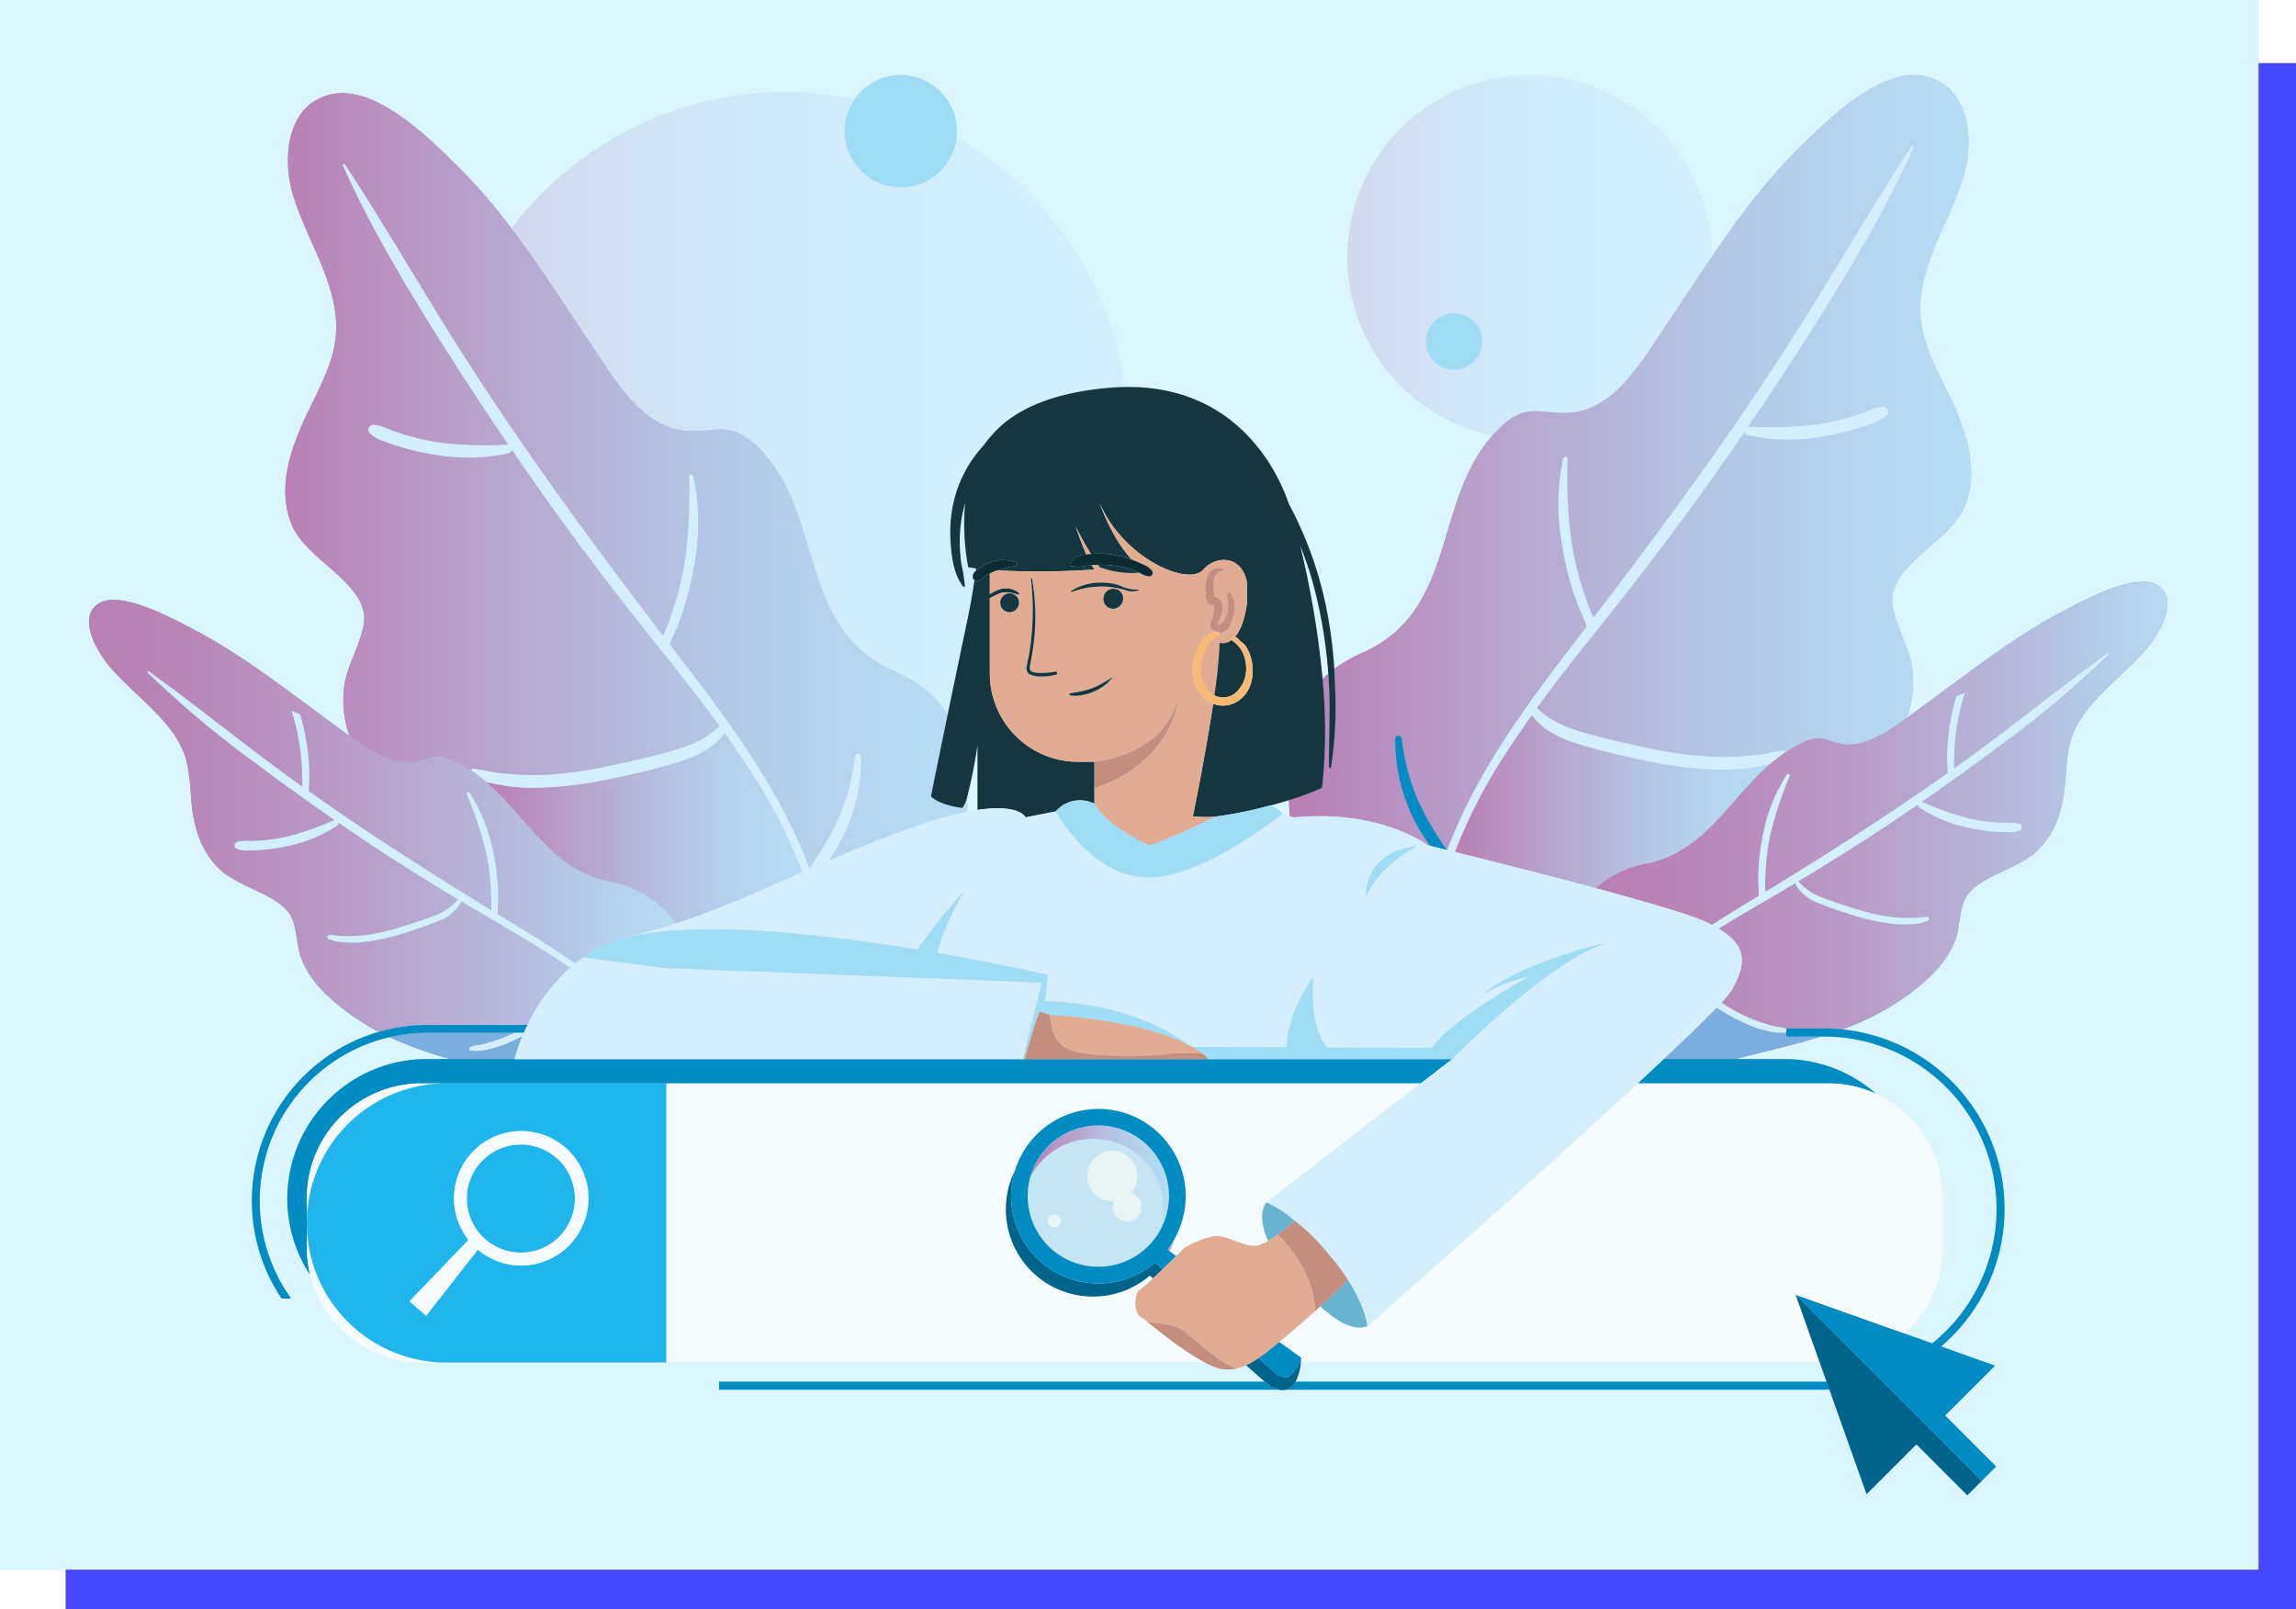 <svg xmlns="http://www.w3.org/2000/svg" xmlns:xlink="http://www.w3.org/1999/xlink" width="490" height="343.466" viewBox="0 0 490 343.466">
  <defs>
    <linearGradient id="linear-gradient" y1="0.5" x2="1" y2="0.5" gradientUnits="objectBoundingBox">
      <stop offset="0" stop-color="#ba7eb5"/>
      <stop offset="0.249" stop-color="#b79dca"/>
      <stop offset="0.566" stop-color="#b5c0e2"/>
      <stop offset="0.828" stop-color="#b4d5f0"/>
      <stop offset="1" stop-color="#b4ddf6"/>
    </linearGradient>
    <linearGradient id="linear-gradient-3" y1="0.5" x2="1" y2="0.5" gradientUnits="objectBoundingBox">
      <stop offset="0" stop-color="#ba7eb5"/>
      <stop offset="0.054" stop-color="#b98abd"/>
      <stop offset="0.211" stop-color="#b7a8d1"/>
      <stop offset="0.377" stop-color="#b5bfe1"/>
      <stop offset="0.554" stop-color="#b4d0ed"/>
      <stop offset="0.75" stop-color="#b4d9f3"/>
      <stop offset="1" stop-color="#b4ddf6"/>
    </linearGradient>
    <linearGradient id="linear-gradient-7" y1="0.5" x2="1" y2="0.5" gradientUnits="objectBoundingBox">
      <stop offset="0" stop-color="#ba7eb5"/>
      <stop offset="0.171" stop-color="#b985b9"/>
      <stop offset="0.426" stop-color="#b899c7"/>
      <stop offset="0.731" stop-color="#b6bade"/>
      <stop offset="1" stop-color="#b4ddf6"/>
    </linearGradient>
    <linearGradient id="linear-gradient-11" x1="0" y1="0.5" y2="0.5" xlink:href="#linear-gradient"/>
  </defs>
  <g id="Grupo_137307" data-name="Grupo 137307" transform="translate(-840 -1117)">
    <path id="Trazado_200187" data-name="Trazado 200187" d="M0,0H476V330H0Z" transform="translate(854 1130.466)" fill="#4747ff"/>
    <path id="Trazado_200188" data-name="Trazado 200188" d="M0,0H482V335H0Z" transform="translate(840 1117)" fill="#dbf6ff"/>
    <g id="Grupo_136192" data-name="Grupo 136192" transform="translate(784.498 746.247)">
      <g id="Grupo_136191" data-name="Grupo 136191" transform="translate(74.503 386.753)">
        <path id="Trazado_197978" data-name="Trazado 197978" d="M1229.726,860.249a101.364,101.364,0,0,0-3.481-19.782,75.525,75.525,0,0,0-2.493-7.144,197.113,197.113,0,0,1,4.782,28.491q.582-.584,1.221-1.134C1229.744,860.536,1229.739,860.393,1229.726,860.249Z" transform="translate(-965.287 -732.889)" fill="none"/>
        <path id="Trazado_197979" data-name="Trazado 197979" d="M1199.182,1074.956l-.038.012h0l-.008,0c-1.21.375-2.558.761-4.027,1.137a5.069,5.069,0,0,1,2.638,1.736l1.575.508C1199.258,1077.214,1199.2,1076.081,1199.182,1074.956Z" transform="translate(-943.086 -920.18)" fill="none"/>
        <path id="Trazado_197980" data-name="Trazado 197980" d="M910.03,1036.548v-13.821a105.288,105.288,0,0,1-2.2,11.056c.044,1.038.055,2.088.056,3.146C908.638,1036.78,909.363,1036.648,910.03,1036.548Z" transform="translate(-720.413 -879.697)" fill="none"/>
        <path id="Trazado_197981" data-name="Trazado 197981" d="M1667.1,1311.481a24.448,24.448,0,0,1,14.313,22.249v10.654a24.385,24.385,0,0,1-8.209,18.271l5.9,2.1a36.8,36.8,0,0,0-23.1-65.468h-.652c-5.989,1.857-12.128,3.186-18.174,4.79h10.284A29.655,29.655,0,0,1,1667.1,1311.481Z" transform="translate(-1285.726 -1094.056)" fill="none"/>
        <path id="Trazado_197982" data-name="Trazado 197982" d="M1220.528,1608.541a11.056,11.056,0,0,1-1.131,4.093h112.782c.18,0,.358-.011.538-.014l-1.451-4.08Z" transform="translate(-961.911 -1333.762)" fill="none"/>
        <path id="Trazado_197983" data-name="Trazado 197983" d="M297.049,546.584c13.427,6.523,17.789,22.615,32.929,25.693a21.875,21.875,0,0,1,14.154,8.863c15.786-5.1,29.8-12.939,49.144-20a89.167,89.167,0,0,1,13.052-3.826c0-1.057-.012-2.108-.056-3.146a6.612,6.612,0,0,1-1.027,2.359s-4.72-.5-6.707-2.484c0,0,1.271-6.335,3.565-17.433-2.454-4.057-6.142-6.986-11.579-9.415-21.132-9.44-14.3-34.566-29.813-48.528-5.87-5.282-9.311-1.6-16.024-2.868-8.387-1.59-13.845-11.074-18.334-17.7-9.1-13.444-17.448-27.417-29.168-38.895-5.7-5.587-17.456-17.46-27.077-14.892-9.587,2.56-9.861,14.492-7.677,21.54,2.065,6.664,5.657,12.766,7.734,19.424,3.438,11.019.279,16.687-4.5,26.531-3.554,7.322-6.9,16.255-3.526,24.3,3,7.161,14.475,11.7,15.407,19.144.5,3.96-3.479,10.476-4.126,14.594a22.853,22.853,0,0,0,1.044,11.323c4.008,2.891,8.523,5.747,12.513,5.683C291.221,546.782,291.97,544.117,297.049,546.584Z" transform="translate(-218.858 -400.086)" fill="url(#linear-gradient)"/>
        <path id="Trazado_197984" data-name="Trazado 197984" d="M1222.176,534.567c-.045.244-.416.175-.42-.057-.091-6.677.372-13.291-.165-19.967q-.64.549-1.221,1.134a114.268,114.268,0,0,1-.1,23.24,59.152,59.152,0,0,1-7.054,2.612c.019,1.125.075,2.258.14,3.4l.847.273c18.821-1.753,28.6,5.95,28.6,5.95s19.123,4.641,35.919,9.171a21.616,21.616,0,0,1,10.851-5.243c15.14-3.078,19.5-19.169,32.929-25.693,5.079-2.468,5.829.2,10.071.267,3.991.065,8.505-2.792,12.513-5.683a22.854,22.854,0,0,0,1.044-11.323c-.647-4.118-4.622-10.634-4.126-14.594.932-7.448,12.407-11.983,15.407-19.144,3.369-8.044.028-16.976-3.526-24.3-4.779-9.844-7.937-15.512-4.5-26.531,2.077-6.658,5.669-12.76,7.734-19.424,2.184-7.048,1.911-18.981-7.677-21.54-9.621-2.569-21.373,9.3-27.077,14.892-11.72,11.478-20.064,25.451-29.168,38.895-4.489,6.628-9.946,16.113-18.334,17.7-6.713,1.273-10.154-2.413-16.024,2.869-15.516,13.962-8.681,39.088-29.812,48.528a32.442,32.442,0,0,0-6.153,3.52c.107,1.7.186,3.41.208,5.123A82.182,82.182,0,0,1,1222.176,534.567Z" transform="translate(-957.122 -386.753)" fill="url(#linear-gradient)"/>
        <path id="Trazado_197985" data-name="Trazado 197985" d="M388.337,1295.678H367.822a35.755,35.755,0,0,0-8.152.943,83.338,83.338,0,0,0,12.938,4.657h13.755A37.058,37.058,0,0,1,388.337,1295.678Z" transform="translate(-295.536 -1091.261)" fill="#7baede"/>
        <path id="Trazado_197986" data-name="Trazado 197986" d="M168.077,975.554a37.329,37.329,0,0,1,11.886-14.417h-.011a19.885,19.885,0,0,1,7.9-3.915c.815-.264,1.647-.51,2.517-.712,3.239-.753,6.352-1.647,9.406-2.633a21.874,21.874,0,0,0-14.154-8.863c-15.14-3.078-19.5-19.17-32.929-25.693-5.079-2.468-5.829.2-10.071.267-3.991.065-8.505-2.792-12.513-5.682-1.316-.949-2.578-1.9-3.748-2.756-9.6-7.012-18.948-14.44-29.4-19.933-5.086-2.673-15.682-8.4-20.319-5.64-4.621,2.752-.856,10.022,2.7,14.022,3.366,3.782,7.418,7.033,10.788,10.81,5.579,6.251,5.642,10.083,6.154,16.651.381,4.885,1.413,10.719,5.975,15.175,4.062,3.966,12.089,5.28,15.067,9.679,1.583,2.339,1.46,6.788,2.445,9.366,1.741,4.559,5.027,7.864,9.247,11.106a50.431,50.431,0,0,0,7.315,4.656,37.354,37.354,0,0,1,10.447-1.485Z" transform="translate(-74.503 -772.821)" fill="#7baede"/>
        <path id="Trazado_197987" data-name="Trazado 197987" d="M1624.307,868.373c-4.637-2.762-15.233,2.966-20.319,5.64-10.448,5.492-19.793,12.92-29.4,19.933-1.17.854-2.432,1.807-3.748,2.756-4.008,2.891-8.522,5.747-12.513,5.683-4.242-.069-4.992-2.735-10.071-.267-13.427,6.523-17.789,22.614-32.929,25.693a21.617,21.617,0,0,0-10.851,5.243c10.661,2.876,20.385,5.706,23.684,7.277,8.5,4.045,8.953,8.056,5.295,14.5-.947,1.668-6.621,7.28-14.5,14.676h15.365c6.046-1.6,12.185-2.933,18.174-4.79h-7.378v-1.729h8.03q1.964,0,3.88.2a55.692,55.692,0,0,0,14.9-8c4.219-3.242,7.506-6.546,9.247-11.106.984-2.578.861-7.027,2.444-9.366,2.978-4.4,11.005-5.713,15.067-9.679,4.563-4.456,5.594-10.29,5.975-15.175.512-6.568.575-10.4,6.154-16.651,3.371-3.777,7.422-7.027,10.788-10.81C1625.163,878.4,1628.928,871.126,1624.307,868.373Z" transform="translate(-1182.879 -759.488)" fill="#7baede"/>
        <path id="Trazado_197988" data-name="Trazado 197988" d="M556.514,819.717v1.729h8.03a36.8,36.8,0,0,1,23.1,65.468l-5.9-2.1a24.386,24.386,0,0,0,8.209-18.271V855.894a24.448,24.448,0,0,0-14.313-22.249A29.655,29.655,0,0,0,556,826.236H530.352c7.881-7.4,13.555-13.008,14.5-14.676,3.659-6.443,3.2-10.453-5.295-14.5-3.3-1.571-13.022-4.4-23.684-7.277-16.8-4.53-35.919-9.171-35.919-9.171s-9.777-7.7-28.6-5.95l-.847-.273-1.575-.508a5.068,5.068,0,0,0-2.638-1.736c1.469-.377,2.817-.762,4.027-1.137l.007,0h0l.038-.012a59.139,59.139,0,0,0,7.054-2.612,114.263,114.263,0,0,0,.1-23.24,197.127,197.127,0,0,0-4.783-28.491,75.527,75.527,0,0,1,2.493,7.144,101.36,101.36,0,0,1,3.481,19.782c.013.144.018.287.029.431.537,6.675.074,13.289.166,19.967,0,.232.374.3.419.057a82.172,82.172,0,0,0,.907-15.926c-.023-1.713-.1-3.42-.208-5.123a93.666,93.666,0,0,0-1.342-11.15,80.917,80.917,0,0,0-8.376-24.11c-1.886-5.64-10.906-27.119-38.346-24.742-13.866,1.2-21.2,5.617-25.075,10.19a17.311,17.311,0,0,0-1.594,1.988,27.105,27.105,0,0,0-5.78,9.645,28.882,28.882,0,0,0-1.383,10.806c.157,3.16.667,7.236,2.7,9.784.118.148.368.022.365-.151a34.456,34.456,0,0,0-.723-4.5,34.837,34.837,0,0,1-.373-5.131,29.221,29.221,0,0,1,1.134-8,50.315,50.315,0,0,0,.674,13.655c.54.092,1.1.174,1.676.251-.022.187-.046.378-.07.569a1.552,1.552,0,0,0-.64,1.291.851.851,0,0,0,.378.648c-.376,2.611-.891,5.552-1.592,8.888-1.611,7.659-3,14.328-4.136,19.831-2.294,11.1-3.565,17.433-3.565,17.433,1.987,1.987,6.707,2.484,6.707,2.484a6.611,6.611,0,0,0,1.027-2.359,105.279,105.279,0,0,0,2.2-11.056v13.821c-.667.1-1.392.232-2.147.381a89.162,89.162,0,0,0-13.052,3.826c-19.347,7.057-33.358,14.9-49.144,20-3.054.986-6.167,1.88-9.406,2.633-.87.2-1.7.448-2.517.712a19.887,19.887,0,0,0-7.9,3.915h.011a37.329,37.329,0,0,0-11.886,14.417H266.561a37.7,37.7,0,0,0-14.129,2.76c-.725.3-1.442.6-2.145.942a37.854,37.854,0,0,0-17.558,17.559c-.339.7-.647,1.419-.943,2.145a37.605,37.605,0,0,0,.191,28.738c.238.561.488,1.117.752,1.662a37.319,37.319,0,0,0,2.649,4.592h2.039a35.749,35.749,0,0,1-3.171-5.323q-.379-.783-.718-1.588a35.916,35.916,0,0,1-.181-27.447c.281-.693.576-1.379.9-2.049a36.176,36.176,0,0,1,16.772-16.773c.671-.323,1.357-.618,2.049-.9a36.077,36.077,0,0,1,13.494-2.636h20.515a37.053,37.053,0,0,0-1.974,5.6H266.367a29.683,29.683,0,0,0-11.209,2.189c-.575.234-1.145.479-1.7.747A30.044,30.044,0,0,0,239.526,843.1c-.268.557-.513,1.126-.747,1.7a29.676,29.676,0,0,0-2.189,11.209h0a29.684,29.684,0,0,0,2.34,11.591q.282.668.6,1.319a29.684,29.684,0,0,0,1.937,3.406A24.456,24.456,0,0,0,265.219,891H432.4l.175.09c.308.161.611.314.9.451l.087.039c.278.128.545.24.806.343l.168.066q.4.152.773.254c.05.014.1.025.148.038a5.3,5.3,0,0,0,.717.141h0c.274.03.541.047.805.054.172.005.341,0,.51-.005.08,0,.161,0,.24-.006.216-.011.43-.033.642-.059l.07-.008a9.652,9.652,0,0,0,2.762-.81l3.959,3.507H328.754v1.729H448.275a3.3,3.3,0,0,0,1.418,0H564.543c.385,0,.765-.018,1.147-.029l7.934,22.313,10.639-10.639,10.875,10.875,3.073-3.073,3.074-3.073L590.41,902.319l10.639-10.639-11.513-4.093a38.527,38.527,0,0,0-21.112-67.675q-1.915-.192-3.88-.2Zm8.03,75.375H451.761A11.057,11.057,0,0,0,452.892,891H563.631l1.451,4.08C564.9,895.081,564.724,895.092,564.543,895.092Z" transform="translate(-194.275 -616.219)" fill="#c4e5f1"/>
      </g>
      <path id="Trazado_197989" data-name="Trazado 197989" d="M1229.725,860.249a101.365,101.365,0,0,0-3.481-19.782,75.525,75.525,0,0,0-2.493-7.144,196.708,196.708,0,0,1,4.791,28.483q.578-.58,1.213-1.126C1229.743,860.536,1229.738,860.393,1229.725,860.249Z" transform="translate(-890.783 -346.136)" fill="none"/>
      <path id="Trazado_197990" data-name="Trazado 197990" d="M1647.451,1304.073a29.655,29.655,0,0,1,19.644,7.408,24.449,24.449,0,0,1,14.313,22.249v10.654a24.385,24.385,0,0,1-8.21,18.271l5.9,2.1a36.8,36.8,0,0,0-23.1-65.468h-.651c-5.989,1.857-12.129,3.186-18.175,4.79Z" transform="translate(-1211.223 -707.303)" fill="none"/>
      <path id="Trazado_197991" data-name="Trazado 197991" d="M910.03,1022.727a105.288,105.288,0,0,1-2.2,11.056c.044,1.037.055,2.086.056,3.143.759-.15,1.477-.277,2.147-.378Z" transform="translate(-645.91 -492.944)" fill="none"/>
      <path id="Trazado_197992" data-name="Trazado 197992" d="M1219.4,1612.634h112.782c.18,0,.358-.011.538-.014l-1.451-4.08H1220.528A11.052,11.052,0,0,1,1219.4,1612.634Z" transform="translate(-887.409 -947.009)" fill="none"/>
      <path id="Trazado_197993" data-name="Trazado 197993" d="M1197.748,1077.844l1.575.508c-.065-1.137-.121-2.27-.14-3.4l-.038.012h0c-1.211.375-2.56.761-4.03,1.138A5.069,5.069,0,0,1,1197.748,1077.844Z" transform="translate(-868.584 -533.427)" fill="none"/>
      <path id="Trazado_197994" data-name="Trazado 197994" d="M511.1,474.986c6.713,1.273,10.154-2.413,16.024,2.868,15.516,13.962,8.681,39.088,29.813,48.528,5.437,2.429,9.125,5.358,11.579,9.415,1.137-5.5,2.525-12.172,4.136-19.831.7-3.336,1.217-6.277,1.593-8.888a.851.851,0,0,1-.378-.648,1.552,1.552,0,0,1,.64-1.291c.024-.191.048-.382.07-.569-.574-.076-1.136-.158-1.676-.251a50.312,50.312,0,0,1-.675-13.655,29.222,29.222,0,0,0-1.134,8,34.83,34.83,0,0,0,.373,5.131,34.467,34.467,0,0,1,.723,4.5c0,.173-.247.3-.365.151-2.028-2.547-2.538-6.623-2.7-9.784a28.881,28.881,0,0,1,1.383-10.806,27.108,27.108,0,0,1,5.78-9.645,17.3,17.3,0,0,1,1.594-1.988c3.872-4.573,11.209-8.989,25.075-10.19,1.173-.1,2.3-.146,3.409-.164a73.229,73.229,0,0,0-35.943-53.186,12,12,0,1,1-21.742-8.284,73.317,73.317,0,0,0-73.241,27.621c6.161,8.128,11.593,16.8,17.324,25.264C497.258,463.912,502.716,473.4,511.1,474.986Z" transform="translate(-310.772 -12.517)" opacity="0.25" fill="url(#linear-gradient-3)"/>
      <path id="Trazado_197995" data-name="Trazado 197995" d="M1307.532,386.753a38.891,38.891,0,0,0-7.94,76.962,27.931,27.931,0,0,1,2.209-2.245c5.87-5.282,9.311-1.6,16.024-2.869,8.388-1.59,13.846-11.074,18.334-17.7,3.453-5.1,6.8-10.274,10.258-15.361A38.886,38.886,0,0,0,1307.532,386.753Z" transform="translate(-925.58 0)" opacity="0.25" fill="url(#linear-gradient-3)"/>
      <path id="Trazado_197996" data-name="Trazado 197996" d="M803.457,410.755a11.992,11.992,0,1,0-12-12A12,12,0,0,0,803.457,410.755Z" transform="translate(-555.711 0)" fill="#9fdcf6"/>
      <path id="Trazado_197997" data-name="Trazado 197997" d="M1349.168,613.027a6,6,0,1,0,6,6A6,6,0,0,0,1349.168,613.027Z" transform="translate(-983.343 -175.385)" fill="#9fdcf6"/>
      <path id="Trazado_197998" data-name="Trazado 197998" d="M297.049,546.584a27.786,27.786,0,0,1,3.226,1.856.9.9,0,0,1,.667-.3,23.036,23.036,0,0,1,3.579.665c1.2.211,2.4.322,3.614.428a62.633,62.633,0,0,0,7.3.255,82.042,82.042,0,0,0,14.368-1.911c4.446-.931,8.9-1.943,13.281-3.163,3.786-1.056,7.5-2.555,10.328-5.369-4.293-5.9-8.832-11.637-13.383-17.321-8.356-10.437-16.457-21.042-24.2-31.946q-3.413-4.807-6.735-9.677a.961.961,0,0,1-.677.711,40.055,40.055,0,0,1-15.436.36,52.284,52.284,0,0,1-7.286-1.59c-1.294-.383-2.584-.8-3.839-1.3a7.844,7.844,0,0,1-3.147-1.77,1.084,1.084,0,0,1,.91-1.754,11.227,11.227,0,0,1,3.669,1.12c1.111.406,2.233.78,3.368,1.112a52.751,52.751,0,0,0,7.06,1.559,83.262,83.262,0,0,0,14.613.44c.006,0,.009,0,.015,0q-7.819-11.467-15.2-23.226c-7.365-11.764-14.434-23.643-20.095-36.331-.11-.246.252-.5.41-.263,8.512,12.939,16.19,26.383,24.495,39.456,13.436,21.15,28.191,41.31,43.42,61.176A31.312,31.312,0,0,0,342.9,515.9q.745-2.053,1.35-4.154a66.876,66.876,0,0,0,1.861-8.5,106.741,106.741,0,0,0,.791-17.37c-.007-.57.84-.548.954-.046a48.357,48.357,0,0,1,.274,18.106,64.68,64.68,0,0,1-1.969,8.8c-.44,1.477-.93,2.941-1.479,4.381s-1.329,2.806-1.764,4.274a1.088,1.088,0,0,1-.124.271c.857,1.114,1.709,2.232,2.568,3.345,10.424,13.5,21.2,28.162,27.231,44.412a62.438,62.438,0,0,0,6.128-10.446,47.063,47.063,0,0,0,3.572-13.379.684.684,0,0,1,1.362.117,37.481,37.481,0,0,1-2.727,14.32,38.313,38.313,0,0,1-4.226,7.773c5.156-2.222,10.606-4.473,16.569-6.648a89.452,89.452,0,0,1,13.052-3.829c0-1.057-.012-2.106-.056-3.143a6.612,6.612,0,0,1-1.027,2.359s-4.72-.5-6.707-2.484c0,0,1.271-6.335,3.565-17.433-2.454-4.057-6.142-6.986-11.579-9.415-21.132-9.44-14.3-34.566-29.813-48.528-5.87-5.282-9.311-1.6-16.024-2.868-8.387-1.59-13.845-11.074-18.334-17.7-5.731-8.463-11.163-17.136-17.324-25.264a122.435,122.435,0,0,0-11.844-13.631c-5.7-5.587-17.456-17.46-27.077-14.892-9.587,2.56-9.861,14.492-7.677,21.54,2.065,6.664,5.657,12.766,7.734,19.424,3.438,11.019.279,16.687-4.5,26.531-3.554,7.322-6.9,16.255-3.526,24.3,3,7.161,14.475,11.7,15.407,19.144.5,3.96-3.479,10.476-4.126,14.594a22.853,22.853,0,0,0,1.044,11.323c4.008,2.891,8.523,5.747,12.513,5.683C291.221,546.783,291.97,544.117,297.049,546.584Z" transform="translate(-144.355 -13.333)" fill="url(#linear-gradient)"/>
      <path id="Trazado_197999" data-name="Trazado 197999" d="M509.555,1022.236c-2.28-3.685-4.713-7.273-7.238-10.8-2.357,3.211-5.979,4.913-9.717,6.089-4.649,1.461-9.464,2.582-14.232,3.574A86.038,86.038,0,0,1,463,1023.051a38.048,38.048,0,0,1-7.806-.46c-1.158-.214-2.49-.421-3.771-.743,8.8,7.573,13.98,18.773,26.35,21.288A21.874,21.874,0,0,1,491.93,1052c9.123-2.945,17.666-6.8,26.973-10.9A106.53,106.53,0,0,0,509.555,1022.236Z" transform="translate(-292.154 -484.193)" fill="url(#linear-gradient)"/>
      <path id="Trazado_198000" data-name="Trazado 198000" d="M357.569,604.311a86.038,86.038,0,0,0,15.366-1.953c4.768-.992,9.583-2.113,14.232-3.574,3.738-1.175,7.36-2.877,9.717-6.088,2.524,3.527,4.958,7.115,7.238,10.8a106.524,106.524,0,0,1,9.348,18.86c1.835-.808,3.7-1.624,5.6-2.445a38.31,38.31,0,0,0,4.226-7.773,37.481,37.481,0,0,0,2.727-14.32.684.684,0,0,0-1.362-.117,47.062,47.062,0,0,1-3.572,13.379,62.437,62.437,0,0,1-6.128,10.446c-6.033-16.25-16.807-30.914-27.231-44.412-.86-1.113-1.711-2.23-2.568-3.345a1.092,1.092,0,0,0,.124-.271c.435-1.468,1.218-2.842,1.764-4.274s1.039-2.9,1.479-4.381a64.683,64.683,0,0,0,1.969-8.8,48.357,48.357,0,0,0-.274-18.106c-.114-.5-.962-.524-.954.046a106.749,106.749,0,0,1-.791,17.371,66.875,66.875,0,0,1-1.861,8.5q-.605,2.1-1.35,4.154a31.3,31.3,0,0,1-1.522,3.909c-15.229-19.866-29.984-40.026-43.42-61.176-8.3-13.072-15.982-26.517-24.495-39.456-.157-.239-.519.018-.41.263,5.661,12.688,12.73,24.568,20.095,36.331q7.365,11.764,15.2,23.226c-.006,0-.009,0-.015,0a83.268,83.268,0,0,1-14.613-.44,52.761,52.761,0,0,1-7.06-1.559c-1.135-.332-2.257-.706-3.368-1.112a11.227,11.227,0,0,0-3.669-1.12,1.084,1.084,0,0,0-.91,1.754,7.844,7.844,0,0,0,3.147,1.77c1.255.5,2.545.918,3.839,1.3a52.257,52.257,0,0,0,7.286,1.59,40.055,40.055,0,0,0,15.436-.36.961.961,0,0,0,.677-.711q3.331,4.864,6.735,9.677c7.741,10.9,15.841,21.509,24.2,31.946,4.551,5.685,9.09,11.418,13.383,17.321-2.829,2.814-6.542,4.313-10.328,5.369-4.377,1.22-8.835,2.232-13.281,3.163a82.043,82.043,0,0,1-14.368,1.911,62.633,62.633,0,0,1-7.3-.255c-1.213-.106-2.412-.217-3.614-.428a23.043,23.043,0,0,0-3.579-.665.9.9,0,0,0-.667.3,33.777,33.777,0,0,1,3.353,2.549c1.28.322,2.612.529,3.771.743A38.045,38.045,0,0,0,357.569,604.311Z" transform="translate(-186.72 -65.452)" fill="#d4effb"/>
      <path id="Trazado_198001" data-name="Trazado 198001" d="M388.043,1296.369c-1.045.555-2.109,1.075-3.2,1.529a20.123,20.123,0,0,1-3.942,1.26,10.482,10.482,0,0,1-3.857.326.454.454,0,0,1-.015-.869,12.171,12.171,0,0,1,1.894-.354c.634-.125,1.247-.3,1.866-.477a33.192,33.192,0,0,0,3.654-1.265c.618-.26,1.227-.543,1.828-.841H367.822a35.755,35.755,0,0,0-8.152.943,83.338,83.338,0,0,0,12.938,4.657h13.755A35.68,35.68,0,0,1,388.043,1296.369Z" transform="translate(-221.034 -704.509)" fill="#7baede"/>
      <path id="Trazado_198002" data-name="Trazado 198002" d="M168.077,975.554a38.914,38.914,0,0,1,9.059-12.2c-5.589-3.812-11.435-7.263-17.27-10.661q-3.036-1.769-6.049-3.572a.455.455,0,0,1,.009.443,9.441,9.441,0,0,1-4.975,3.91c-2.38.994-4.864,1.817-7.329,2.57a45.537,45.537,0,0,1-8.005,1.77,20.141,20.141,0,0,1-4.137.134,10.491,10.491,0,0,1-3.8-.741.454.454,0,0,1,.223-.84,12.172,12.172,0,0,1,1.918.178c.644.053,1.281.054,1.926.051a33.148,33.148,0,0,0,3.861-.218,43.406,43.406,0,0,0,7.481-1.7c2.3-.7,4.6-1.453,6.848-2.307a12.069,12.069,0,0,0,5.235-3.382.394.394,0,0,1,.272-.15c-6.241-3.741-12.405-7.6-18.477-11.621q-3.6-2.389-7.165-4.844a.706.706,0,0,1-.276.666,29.393,29.393,0,0,1-10.47,4.322,38.4,38.4,0,0,1-5.407.836c-.987.08-1.981.133-2.971.124a5.76,5.76,0,0,1-2.622-.381.8.8,0,0,1,.16-1.441,8.243,8.243,0,0,1,2.807-.2c.867-.015,1.734-.056,2.6-.128a38.725,38.725,0,0,0,5.244-.8,61.115,61.115,0,0,0,10.118-3.558l.011,0q-8.38-5.783-16.535-11.884A217.713,217.713,0,0,1,87.014,900.37c-.14-.139.04-.41.211-.288,9.243,6.608,18.048,13.782,27.184,20.536q2.793,2.065,5.618,4.079c.042-.849-.026-1.725-.042-2.547q-.032-1.6-.173-3.2a49.093,49.093,0,0,0-.972-6.311c-.308-1.39-.69-2.765-1.117-4.128.618.255,1.23.524,1.835.813.318,1.071.6,2.154.847,3.253a47.438,47.438,0,0,1,.975,6.54c.089,1.127.14,2.258.145,3.389,0,1.058-.141,2.136-.084,3.193,12.615,8.95,25.639,17.255,38.841,25.323a22.957,22.957,0,0,0,.01-3.077q-.032-1.6-.173-3.2a49.051,49.051,0,0,0-.972-6.311,78.334,78.334,0,0,0-4.046-12.1c-.156-.388.43-.6.641-.284a35.474,35.474,0,0,1,4.969,12.32,47.4,47.4,0,0,1,.975,6.54c.089,1.127.14,2.258.145,3.389s-.168,2.271-.078,3.391a.7.7,0,0,1-.03.208c.886.54,1.77,1.083,2.657,1.621,4.607,2.793,9.316,5.717,13.858,8.9.551-.444,1.129-.871,1.724-1.286h-.011a19.883,19.883,0,0,1,7.9-3.915c.815-.264,1.647-.51,2.517-.712,3.239-.753,6.352-1.647,9.406-2.633a21.874,21.874,0,0,0-14.154-8.863c-12.37-2.515-17.547-13.716-26.35-21.288a33.8,33.8,0,0,0-3.353-2.549,27.793,27.793,0,0,0-3.226-1.856c-5.079-2.468-5.829.2-10.071.267-3.991.065-8.505-2.792-12.513-5.682-1.316-.949-2.578-1.9-3.748-2.757-9.6-7.012-18.948-14.44-29.4-19.932-5.086-2.674-15.682-8.4-20.319-5.64-4.621,2.752-.856,10.022,2.7,14.022,3.366,3.782,7.418,7.033,10.788,10.81,5.579,6.251,5.642,10.083,6.154,16.651.381,4.885,1.413,10.719,5.975,15.175,4.062,3.966,12.089,5.28,15.067,9.679,1.583,2.339,1.46,6.788,2.445,9.366,1.741,4.559,5.027,7.864,9.247,11.106a50.453,50.453,0,0,0,7.315,4.656,37.345,37.345,0,0,1,10.447-1.486Z" transform="translate(0 -386.068)" fill="url(#linear-gradient-7)"/>
      <path id="Trazado_198003" data-name="Trazado 198003" d="M1222.176,534.567c-.045.244-.416.175-.42-.057-.091-6.677.372-13.291-.165-19.967q-.635.545-1.213,1.126a114.346,114.346,0,0,1-.106,23.248,59.109,59.109,0,0,1-7.054,2.612c.019,1.125.075,2.259.14,3.4l.847.273c18.821-1.753,28.6,5.95,28.6,5.95l.573.14a37.063,37.063,0,0,1-4.757-8.47,37.481,37.481,0,0,1-2.727-14.32.684.684,0,0,1,1.362-.117,47.074,47.074,0,0,0,3.572,13.379,62.126,62.126,0,0,0,6.1,10.4l.046.011c6.036-16.236,16.8-30.888,27.218-44.376.859-1.113,1.712-2.23,2.568-3.344a1.08,1.08,0,0,1-.124-.271c-.435-1.468-1.218-2.842-1.764-4.274s-1.039-2.9-1.479-4.381a64.678,64.678,0,0,1-1.97-8.8,48.358,48.358,0,0,1,.274-18.106c.114-.5.962-.524.954.046a106.763,106.763,0,0,0,.791,17.371,66.881,66.881,0,0,0,1.861,8.5q.606,2.1,1.35,4.154a31.281,31.281,0,0,0,1.522,3.909c15.229-19.866,29.984-40.026,43.42-61.176,8.3-13.073,15.983-26.517,24.495-39.456.157-.239.519.018.41.263-5.661,12.688-12.73,24.568-20.1,36.331q-7.365,11.764-15.2,23.227c.006,0,.009,0,.015,0a83.261,83.261,0,0,0,14.613-.44,52.735,52.735,0,0,0,7.06-1.559c1.135-.332,2.258-.706,3.369-1.112a11.228,11.228,0,0,1,3.669-1.12,1.084,1.084,0,0,1,.91,1.754,7.845,7.845,0,0,1-3.147,1.77c-1.255.5-2.546.918-3.839,1.3a52.258,52.258,0,0,1-7.286,1.59,40.054,40.054,0,0,1-15.436-.36.961.961,0,0,1-.678-.711q-3.33,4.864-6.735,9.677c-7.741,10.9-15.841,21.509-24.2,31.946-4.551,5.685-9.09,11.418-13.383,17.322,2.829,2.813,6.542,4.313,10.328,5.369,4.377,1.22,8.835,2.232,13.281,3.163a82.033,82.033,0,0,0,14.368,1.911,62.652,62.652,0,0,0,7.3-.255c1.213-.106,2.412-.217,3.614-.428a23.034,23.034,0,0,1,3.579-.665.9.9,0,0,1,.668.3,27.782,27.782,0,0,1,3.226-1.855c5.079-2.468,5.829.2,10.071.267,3.99.065,8.505-2.792,12.513-5.683a22.854,22.854,0,0,0,1.044-11.323c-.647-4.118-4.622-10.634-4.126-14.594.932-7.448,12.407-11.983,15.407-19.144,3.369-8.043.028-16.977-3.526-24.3-4.779-9.845-7.937-15.512-4.5-26.531,2.077-6.658,5.669-12.76,7.734-19.424,2.184-7.048,1.911-18.981-7.677-21.54-9.621-2.569-21.373,9.3-27.077,14.892-7.275,7.124-13.248,15.21-18.91,23.534-3.46,5.086-6.8,10.261-10.258,15.361-4.489,6.628-9.946,16.113-18.334,17.7-6.713,1.273-10.154-2.413-16.024,2.869a27.927,27.927,0,0,0-2.209,2.245c-12.665,14.265-7.558,37.328-27.6,46.283a32.455,32.455,0,0,0-6.153,3.52c.107,1.7.186,3.411.208,5.123A82.182,82.182,0,0,1,1222.176,534.567Z" transform="translate(-882.619)" fill="url(#linear-gradient)"/>
      <path id="Trazado_198004" data-name="Trazado 198004" d="M1426.347,1005.849a86.024,86.024,0,0,1-15.366-1.953c-4.768-.992-9.583-2.112-14.232-3.574-3.738-1.175-7.361-2.877-9.718-6.088-2.524,3.527-4.957,7.115-7.237,10.8a106.947,106.947,0,0,0-9.178,18.4c6.949,1.721,19.031,4.755,30.106,7.742a21.617,21.617,0,0,1,10.851-5.243c12.37-2.515,17.547-13.715,26.35-21.288-1.28.322-2.612.529-3.77.743A38.054,38.054,0,0,1,1426.347,1005.849Z" transform="translate(-1004.619 -470.859)" fill="url(#linear-gradient)"/>
      <path id="Trazado_198005" data-name="Trazado 198005" d="M1431.347,583.724c-1.2.211-2.4.321-3.614.428a62.649,62.649,0,0,1-7.3.255,82.03,82.03,0,0,1-14.368-1.911c-4.446-.931-8.9-1.943-13.281-3.163-3.786-1.056-7.5-2.555-10.328-5.369,4.293-5.9,8.832-11.637,13.383-17.322,8.356-10.437,16.457-21.042,24.2-31.946q3.413-4.807,6.735-9.677a.962.962,0,0,0,.678.711,40.055,40.055,0,0,0,15.436.36,52.264,52.264,0,0,0,7.286-1.59c1.294-.383,2.585-.8,3.839-1.3a7.845,7.845,0,0,0,3.148-1.77,1.084,1.084,0,0,0-.91-1.754,11.224,11.224,0,0,0-3.669,1.12c-1.111.406-2.233.78-3.369,1.112a52.734,52.734,0,0,1-7.059,1.559,83.268,83.268,0,0,1-14.613.44c-.006,0-.009,0-.015,0q7.819-11.467,15.2-23.226c7.365-11.764,14.434-23.643,20.1-36.331.109-.246-.253-.5-.41-.263-8.512,12.939-16.191,26.383-24.495,39.456-13.436,21.15-28.191,41.31-43.42,61.176a31.254,31.254,0,0,1-1.522-3.908q-.745-2.053-1.35-4.154a66.881,66.881,0,0,1-1.861-8.5,106.776,106.776,0,0,1-.791-17.371c.007-.57-.84-.548-.954-.046a48.355,48.355,0,0,0-.274,18.106,64.681,64.681,0,0,0,1.97,8.8c.44,1.477.93,2.941,1.479,4.381s1.329,2.806,1.764,4.274a1.081,1.081,0,0,0,.124.271c-.857,1.114-1.709,2.232-2.568,3.344-10.417,13.488-21.182,28.14-27.218,44.376l1.649.408a106.932,106.932,0,0,1,9.178-18.4c2.28-3.685,4.713-7.273,7.237-10.8,2.357,3.211,5.979,4.913,9.718,6.088,4.649,1.462,9.464,2.582,14.232,3.574a86.032,86.032,0,0,0,15.366,1.953,38.058,38.058,0,0,0,7.806-.46c1.159-.214,2.49-.421,3.771-.743a33.747,33.747,0,0,1,3.353-2.549.9.9,0,0,0-.668-.3A23.024,23.024,0,0,0,1431.347,583.724Z" transform="translate(-998.936 -52.119)" fill="#d4effb"/>
      <path id="Trazado_198006" data-name="Trazado 198006" d="M1318.972,1027.788a47.069,47.069,0,0,1-3.572-13.379.684.684,0,0,0-1.362.117,37.479,37.479,0,0,0,2.727,14.32,37.068,37.068,0,0,0,4.757,8.47c.667.163,1.892.463,3.546.871A62.111,62.111,0,0,1,1318.972,1027.788Z" transform="translate(-960.764 -486.029)" fill="#008cc2"/>
      <path id="Trazado_198007" data-name="Trazado 198007" d="M1590.982,1276.858a20.135,20.135,0,0,1-3.942-1.26,44.787,44.787,0,0,1-6.907-3.7c-2.593,2.687-6.535,6.491-11.285,10.949h15.365c6.046-1.6,12.186-2.933,18.175-4.79h-7.378v-.98a.381.381,0,0,1-.17.106A10.486,10.486,0,0,1,1590.982,1276.858Z" transform="translate(-1158.268 -686.077)" fill="#7baede"/>
      <path id="Trazado_198008" data-name="Trazado 198008" d="M1624.307,868.373c-4.637-2.762-15.233,2.966-20.319,5.64-10.448,5.492-19.793,12.92-29.4,19.933-1.17.854-2.432,1.807-3.748,2.756-4.008,2.891-8.523,5.747-12.513,5.682-4.242-.069-4.992-2.734-10.071-.267a27.8,27.8,0,0,0-3.226,1.855,33.761,33.761,0,0,0-3.353,2.549c-8.8,7.573-13.98,18.773-26.35,21.288a21.617,21.617,0,0,0-10.851,5.243c10.661,2.876,20.385,5.706,23.684,7.277.38.181.725.362,1.073.543,2.448-1.565,4.906-3.08,7.336-4.553.888-.538,1.772-1.081,2.658-1.621a.7.7,0,0,1-.03-.208c.09-1.12-.083-2.267-.078-3.391s.056-2.262.145-3.389a47.464,47.464,0,0,1,.975-6.54,35.482,35.482,0,0,1,4.969-12.32c.211-.313.8-.1.641.284a78.336,78.336,0,0,0-4.046,12.1,49.09,49.09,0,0,0-.971,6.311q-.14,1.6-.173,3.2a23,23,0,0,0,.01,3.077c13.2-8.067,26.226-16.372,38.841-25.323.057-1.057-.089-2.134-.084-3.192.005-1.131.056-2.262.145-3.389a47.439,47.439,0,0,1,.974-6.54c.243-1.1.529-2.183.847-3.253.6-.289,1.217-.557,1.835-.813-.427,1.363-.809,2.737-1.117,4.128a49.042,49.042,0,0,0-.972,6.311q-.14,1.6-.173,3.2c-.017.822-.084,1.7-.042,2.547q2.823-2.019,5.619-4.079c9.136-6.754,17.941-13.928,27.184-20.536.171-.122.351.149.211.288a217.7,217.7,0,0,1-23.348,19.559q-8.148,6.107-16.535,11.883l.011,0a61.068,61.068,0,0,0,10.118,3.557,38.629,38.629,0,0,0,5.243.8c.865.072,1.732.113,2.6.128a8.232,8.232,0,0,1,2.807.2.8.8,0,0,1,.16,1.441,5.752,5.752,0,0,1-2.621.38c-.99.009-1.985-.044-2.971-.124a38.313,38.313,0,0,1-5.407-.836,29.387,29.387,0,0,1-10.469-4.322.7.7,0,0,1-.276-.666q-3.564,2.449-7.165,4.844c-6.072,4.023-12.236,7.88-18.477,11.621a.4.4,0,0,1,.273.15,12.065,12.065,0,0,0,5.235,3.382c2.248.854,4.55,1.6,6.848,2.307a43.419,43.419,0,0,0,7.481,1.7,33.144,33.144,0,0,0,3.861.217c.645,0,1.282,0,1.926-.051a12.173,12.173,0,0,1,1.918-.178.454.454,0,0,1,.223.84,10.482,10.482,0,0,1-3.8.742,20.153,20.153,0,0,1-4.137-.134,45.527,45.527,0,0,1-8.005-1.77c-2.466-.753-4.95-1.575-7.329-2.57a9.441,9.441,0,0,1-4.975-3.91.456.456,0,0,1,.009-.444q-3.013,1.8-6.049,3.572c-3.477,2.025-6.955,4.074-10.383,6.2,5.99,3.613,6,7.416,2.754,13.137a18.519,18.519,0,0,1-2.192,2.649,42,42,0,0,0,6.282,3.4,33.14,33.14,0,0,0,3.654,1.265c.619.179,1.233.352,1.866.478a12.207,12.207,0,0,1,1.894.353.445.445,0,0,1,.155.124v-.111h8.03a38.827,38.827,0,0,1,3.88.2,55.689,55.689,0,0,0,14.9-8c4.219-3.242,7.506-6.546,9.247-11.106.984-2.578.861-7.027,2.444-9.366,2.978-4.4,11.005-5.713,15.067-9.679,4.563-4.456,5.594-10.29,5.975-15.175.512-6.568.575-10.4,6.154-16.651,3.371-3.777,7.422-7.027,10.788-10.81C1625.163,878.4,1628.928,871.126,1624.307,868.373Z" transform="translate(-1108.377 -372.736)" fill="url(#linear-gradient-7)"/>
      <path id="Trazado_198009" data-name="Trazado 198009" d="M266.829,1355.564h0v-5.327a24.451,24.451,0,0,1,24.451-24.451H504.538l6.714-5.18h-200.1l.007-.026H292.427a29.681,29.681,0,0,0-11.209,2.189c-.575.234-1.145.479-1.7.747a30.044,30.044,0,0,0-13.931,13.932c-.268.557-.513,1.126-.747,1.7a29.678,29.678,0,0,0-2.189,11.209h0a29.684,29.684,0,0,0,2.34,11.591q.282.668.6,1.319a29.676,29.676,0,0,0,1.937,3.406,24.487,24.487,0,0,1-.694-5.783Z" transform="translate(-145.832 -723.81)" fill="#008cc2"/>
      <path id="Trazado_198010" data-name="Trazado 198010" d="M1584.731,1325.787a24.351,24.351,0,0,1,10.138,2.2,29.656,29.656,0,0,0-19.644-7.408h-25.649c-1.764,1.655-3.635,3.4-5.592,5.207Z" transform="translate(-1138.996 -723.81)" fill="#008cc2"/>
      <path id="Trazado_198011" data-name="Trazado 198011" d="M285.006,1289.875h2.07c.234-.538.49-1.1.773-1.684H266.561a37.721,37.721,0,0,0-14.129,2.76c-.725.3-1.442.6-2.145.942a37.853,37.853,0,0,0-17.558,17.558c-.339.7-.647,1.419-.943,2.145a37.606,37.606,0,0,0,.191,28.738c.238.561.488,1.117.752,1.662a37.328,37.328,0,0,0,2.649,4.592h2.039a35.75,35.75,0,0,1-3.171-5.323q-.379-.784-.718-1.588a35.916,35.916,0,0,1-.181-27.447c.281-.693.576-1.379.9-2.049a36.173,36.173,0,0,1,16.772-16.773c.671-.323,1.357-.618,2.049-.9a36.078,36.078,0,0,1,13.494-2.636Z" transform="translate(-119.773 -698.706)" fill="#008cc2"/>
      <path id="Trazado_198012" data-name="Trazado 198012" d="M788.865,1626.742H672.452v1.729H791.973a6.7,6.7,0,0,1-2.608-1.286Z" transform="translate(-463.471 -961.117)" fill="#008cc2"/>
      <path id="Trazado_198013" data-name="Trazado 198013" d="M1325.051,1626.695H1212.268a3.241,3.241,0,0,1-2.068,1.729h114.851c.385,0,.766-.018,1.148-.029l-.609-1.714C1325.409,1626.684,1325.231,1626.695,1325.051,1626.695Z" transform="translate(-880.28 -961.07)" fill="#008cc2"/>
      <path id="Trazado_198014" data-name="Trazado 198014" d="M1685.173,1291.594v1.729h8.03a36.8,36.8,0,0,1,23.1,65.468l-5.9-2.1-23.256-8.269,39.718,39.718,3.073-3.073-10.875-10.875,10.639-10.639-11.513-4.093a38.534,38.534,0,0,0-24.993-67.87Z" transform="translate(-1248.432 -701.343)" fill="#008cc2"/>
      <path id="Trazado_198015" data-name="Trazado 198015" d="M736.191,1402.745l-.241-.142q-.409-.24-.824-.5l-.209-.129c-.312-.195-.626-.4-.942-.6l-.318-.209q-.461-.3-.921-.619l-.286-.2q-.384-.266-.764-.535l-.273-.193q-.455-.325-.9-.65l-.3-.22c-.3-.218-.59-.436-.875-.65l-.192-.145q-.386-.292-.753-.573l-.2-.151q-.423-.326-.814-.633l-.153-.12c-1.9-1.495-3.195-2.593-3.195-2.593-2.237-.656-1.913-5.409-.8-6.048a30.4,30.4,0,0,0,2.861-2.5l-.677-.6a19.305,19.305,0,1,1-9.956-35.522,18.724,18.724,0,0,1,17.353,15.455,30.362,30.362,0,0,1-3.2,14.87l1.445,1.037c1.057-1.03,1.794-1.755,1.794-1.755a18.861,18.861,0,0,1,6.341-2.477c2.873-.319,6.7,2.714,9.457,1.915a9.619,9.619,0,0,0,2.029-.944c-2.621-5.78-.373-8.175-.373-8.175l32.931-25.409H622.223v59.556H737.166l-.061-.034Q736.655,1403.012,736.191,1402.745Z" transform="translate(-424.539 -741.755)" fill="#f5fbfe"/>
      <path id="Trazado_198016" data-name="Trazado 198016" d="M1345.564,1378.836v-10.654a24.454,24.454,0,0,0-24.451-24.451h-40.748c-23.085,21.348-57.677,51.8-57.677,51.8-1.744.669-4.7.612-10.049-4.211l-.218.2-.246.224c-1.54,1.4-3.313,2.964-5.294,4.633-1.09.918-2.079,1.754-3,2.525l4.719,3.388s-.055.268-.142.639a3.046,3.046,0,0,0,.138-.6c-.025.335-.056.653-.092.958h110.738l-5.137-14.448,23.256,8.269A24.386,24.386,0,0,0,1345.564,1378.836Z" transform="translate(-875.378 -741.755)" fill="#f5fbfe"/>
      <path id="Trazado_198017" data-name="Trazado 198017" d="M281.233,1476.136v5.327a24.453,24.453,0,0,0,24.451,24.451h5.327A29.778,29.778,0,0,1,281.233,1476.136Z" transform="translate(-160.237 -844.382)" fill="#f5fbfe"/>
      <path id="Trazado_198018" data-name="Trazado 198018" d="M281.233,1368.182v5.327a29.778,29.778,0,0,1,29.778-29.778h-5.327A24.451,24.451,0,0,0,281.233,1368.182Z" transform="translate(-160.237 -741.755)" fill="#f5fbfe"/>
      <circle id="Elipse_4906" data-name="Elipse 4906" cx="11.54" cy="11.54" r="11.54" transform="translate(153.324 617.146) rotate(-9.827)" fill="#20b5ed"/>
      <path id="Trazado_198019" data-name="Trazado 198019" d="M357.921,1343.731H311.011a29.778,29.778,0,0,0-29.778,29.778h0a29.777,29.777,0,0,0,29.778,29.778h46.911Zm-42.209,33.405a14.258,14.258,0,1,1,2,2.069l-11.023,14.105-3.556-3.084Z" transform="translate(-160.237 -741.755)" fill="#20b5ed"/>
      <path id="Trazado_198020" data-name="Trazado 198020" d="M393.18,1414.7a14.364,14.364,0,1,0-2-2.069l-12.581,13.09,3.556,3.084Zm-2.349-10.9a11.54,11.54,0,1,1,11.54,11.541A11.554,11.554,0,0,1,390.831,1403.792Z" transform="translate(-235.707 -777.245)" fill="#f5fbfe"/>
      <path id="Trazado_198021" data-name="Trazado 198021" d="M1693.976,1544.3l5.137,14.448,1.451,4.08.609,1.714,7.934,22.313,10.639-10.639,10.875,10.875,3.073-3.073Z" transform="translate(-1255.255 -897.213)" fill="#006389"/>
      <path id="Trazado_198022" data-name="Trazado 198022" d="M994.077,1408.256a12.431,12.431,0,1,0-.309,7.436A15.1,15.1,0,0,0,994.077,1408.256Zm-22.837,6.978a1.383,1.383,0,1,1,1.2-1.547A1.383,1.383,0,0,1,971.24,1415.234Zm15.8-1.268a3.064,3.064,0,0,1-3.176-4.332,5.407,5.407,0,1,1,3.542-1.695,3.072,3.072,0,0,1-.365,6.027Z" transform="translate(-690.573 -782.545)" fill="#c4e5f1"/>
      <path id="Trazado_198023" data-name="Trazado 198023" d="M1030.96,1416.67a5.381,5.381,0,1,0-3.542,1.695,3.072,3.072,0,1,0,3.542-1.695Z" transform="translate(-734.132 -791.276)" fill="#e9f5f5"/>
      <path id="Trazado_198024" data-name="Trazado 198024" d="M985.481,1468.057a1.383,1.383,0,1,0,1.546,1.2A1.383,1.383,0,0,0,985.481,1468.057Z" transform="translate(-705.164 -838.112)" fill="#e9f5f5"/>
      <path id="Trazado_198025" data-name="Trazado 198025" d="M1098.18,1491.638a18.551,18.551,0,0,0,1.412-3.282,18.791,18.791,0,0,1-1.87,2.953Z" transform="translate(-793.097 -853.854)" fill="url(#linear-gradient-11)"/>
      <path id="Trazado_198026" data-name="Trazado 198026" d="M962.336,1450.1a18.6,18.6,0,0,1-15.854-24.1A18.6,18.6,0,0,0,975.2,1448.5l.677.6c.662-.619,1.377-1.3,2.088-1.979l-1.617-1.432A18.534,18.534,0,0,1,962.336,1450.1Z" transform="translate(-674.317 -805.516)" fill="#006389"/>
      <path id="Trazado_198027" data-name="Trazado 198027" d="M997.4,1395.752a15.049,15.049,0,0,0-29.144-1.128A15.04,15.04,0,0,1,995.945,1406,15.051,15.051,0,0,0,997.4,1395.752Z" transform="translate(-692.75 -772.853)" fill="url(#linear-gradient)"/>
      <path id="Trazado_198028" data-name="Trazado 198028" d="M982.9,1398.021a18.793,18.793,0,0,0,1.87-2.953,18.525,18.525,0,0,0,1.787-11.588,18.625,18.625,0,1,0-20.262,21.664,18.534,18.534,0,0,0,14.013-4.409l1.617,1.432c1.037-.993,2.053-1.977,2.877-2.781l-1.444-1.037Zm-15.85,3.611a15.078,15.078,0,1,1,14.421-7.919A15.1,15.1,0,0,1,967.05,1401.632Z" transform="translate(-678.276 -760.566)" fill="#008cc2"/>
      <path id="Trazado_198029" data-name="Trazado 198029" d="M1188.54,1589.033c-1.678,1.4-3.127,2.557-4.449,3.46l3.6,3.193a3.54,3.54,0,0,0,2.664.88,7.482,7.482,0,0,0,2.758-3.505c.087-.371.142-.639.142-.639Z" transform="translate(-860.043 -931.888)" fill="#008cc2"/>
      <path id="Trazado_198030" data-name="Trazado 198030" d="M1183.024,1609.333a11.054,11.054,0,0,0,1.131-4.093c.036-.3.067-.623.092-.958a3.046,3.046,0,0,1-.138.6,7.481,7.481,0,0,1-2.758,3.505,3.539,3.539,0,0,1-2.664-.88l-3.6-3.193a17.689,17.689,0,0,1-2.614,1.514l3.959,3.507.5.443a6.705,6.705,0,0,0,2.608,1.286,3.3,3.3,0,0,0,1.418,0A3.241,3.241,0,0,0,1183.024,1609.333Z" transform="translate(-851.035 -943.707)" fill="#006389"/>
      <path id="Trazado_198031" data-name="Trazado 198031" d="M883.374,910.273c9.049-1.353,10.259,1.594,10.259,1.594l6.45-1.272a6.756,6.756,0,0,1,8.245-1.629V900h-3.489A18.84,18.84,0,0,1,886,881.164V865.087c.115-.048.23-.1.341-.155a14.061,14.061,0,0,1,1.8-.877,4.723,4.723,0,0,1,1.916-.2,8.75,8.75,0,0,1,1.918.5.245.245,0,0,0,.236-.406,4.354,4.354,0,0,0-3.9-.826,5.93,5.93,0,0,0-1.858.834c-.148.092-.3.166-.454.248v-4.4c-.173.093-.349.183-.516.286-.554.341-.994.769-1.555,1.1a1.158,1.158,0,0,1-1.2.033c-.376,2.61-.891,5.552-1.592,8.888-1.611,7.659-3,14.328-4.136,19.831-2.294,11.1-3.565,17.433-3.565,17.433,1.987,1.987,6.707,2.484,6.707,2.484a6.61,6.61,0,0,0,1.027-2.359,105.282,105.282,0,0,0,2.2-11.056Z" transform="translate(-619.255 -366.669)" fill="#15363e"/>
      <path id="Trazado_198032" data-name="Trazado 198032" d="M925.695,683.028c-13.866,1.2-21.2,5.617-25.075,10.19a17.305,17.305,0,0,0-1.594,1.988,27.106,27.106,0,0,0-5.78,9.645,28.883,28.883,0,0,0-1.383,10.806c.157,3.16.667,7.237,2.7,9.784.118.148.368.022.365-.151a34.458,34.458,0,0,0-.723-4.5,34.83,34.83,0,0,1-.373-5.131,29.225,29.225,0,0,1,1.134-8,50.315,50.315,0,0,0,.674,13.655c.54.092,1.1.175,1.676.251-.022.187-.046.378-.07.569a7.49,7.49,0,0,1,.82-.615,10.064,10.064,0,0,1,3.677-1.575,6.615,6.615,0,0,1,2.086-.129,17.366,17.366,0,0,1,1.957.463.44.44,0,0,1-.117.86,3.36,3.36,0,0,0-1.132.134c-.324.1-.661.2-.992.277-.577.143-1.147.279-1.712.451a174.781,174.781,0,0,0,20.746-.189c-.2-.284-.4-.6-.607-.953-.152.012-.306.007-.457.022-.979.095-2.517.624-3.5.162a2.053,2.053,0,0,0-.3.078.3.3,0,0,1-.338-.439c.387-.634.528-1.15,1.254-1.536a6.412,6.412,0,0,1,2.209-.551c-.829-1.852-1.612-4.006-2.276-5.981a61.716,61.716,0,0,0,3.288,5.874,19.548,19.548,0,0,1,4.046.055,20.682,20.682,0,0,1,4.671,1.175c-4.473-4.776-6.856-12.068-6.856-12.068,4.969,11.676,18.88,17.886,22.11,14.16,2.7-3.114,8.336-3.082,9.322,2.885v4.21c-.537,3.943-1.548,6.105-2.581,7.283.7.181.894.762,1.507,1.18a4.354,4.354,0,0,1,1.288,1.645,9.794,9.794,0,0,1,1,4.382c0,2.847-1.2,5.657-3.9,6.919a5.736,5.736,0,0,1-4.545.143c-1.694,11.334-4.326,24.019-4.326,24.019a21.645,21.645,0,0,0,2.305.145,15.726,15.726,0,0,0,2.249-.065c.145-.01.288-.021.432-.032l.029-.014a86.441,86.441,0,0,0,11.4-2.331l.034.011c1.471-.377,2.82-.763,4.03-1.138h0l.038-.012a59.1,59.1,0,0,0,7.054-2.612,114.35,114.35,0,0,0,.106-23.248,196.7,196.7,0,0,0-4.791-28.483,75.525,75.525,0,0,1,2.493,7.144,101.37,101.37,0,0,1,3.481,19.782c.013.144.018.287.029.431.537,6.675.074,13.289.166,19.967,0,.232.374.3.419.057a82.173,82.173,0,0,0,.907-15.926c-.023-1.713-.1-3.42-.208-5.123a93.656,93.656,0,0,0-1.342-11.15,80.92,80.92,0,0,0-8.376-24.11c-1.805-5.4-10.159-25.3-34.936-24.906C928,682.882,926.868,682.927,925.695,683.028Z" transform="translate(-633.504 -229.512)" fill="#15363e"/>
      <path id="Trazado_198033" data-name="Trazado 198033" d="M929.29,808.1v4.4c.151-.082.306-.155.454-.248a5.929,5.929,0,0,1,1.858-.834,4.354,4.354,0,0,1,3.9.826.245.245,0,0,1-.236.406,8.747,8.747,0,0,0-1.918-.5,4.721,4.721,0,0,0-1.916.2,14.056,14.056,0,0,0-1.8.877c-.111.055-.226.106-.341.155v16.076a18.84,18.84,0,0,0,18.84,18.84h3.489c14.816-2,17.566-11.581,18.045-14.21.032-.226.071-.445.1-.676,0,0-.02.25-.1.676-2.231,15.715-18.045,19.792-18.045,19.792v3.38l0,0c3.02,5.2,11.7,8.851,11.7,8.851,2.687-.668,9.277-3.719,14.285-6.137-.144.011-.287.022-.432.032a15.724,15.724,0,0,1-2.249.064,21.662,21.662,0,0,1-2.305-.145s2.632-12.686,4.326-24.019a6.4,6.4,0,0,1-2.585-1.844,8.756,8.756,0,0,1-1.271-8.458,10.571,10.571,0,0,1,2.014-3.761,4,4,0,0,1,2.1-1.313,1.834,1.834,0,0,1-.8-1.07,2.546,2.546,0,0,1,.3-1.6,7.035,7.035,0,0,0,.389-1.653,4.7,4.7,0,0,0-.042-1.24.42.42,0,0,0-.07-.139c-.137-.022-.308.028-.492-.007-1.181-.222-1.122-1.985-1.2-2.9a5.833,5.833,0,0,1,.581-3.4,2.2,2.2,0,0,1,3.868-.74l-.015.015c-.613-.582-1.207-.247-1.758.212a2.261,2.261,0,0,0-.846,1.431,7.3,7.3,0,0,0-.045,2.024c.028.38.073.757.132,1.134q.037.236.078.471a2.158,2.158,0,0,1,1.694,2.228,5.9,5.9,0,0,1-.405,2.019c-.075.227-.716,1.579-.577,1.708.355.332,1.021-.508,1.174-.713a5.12,5.12,0,0,0,.822-1.92,6.219,6.219,0,0,0,.12-2.1,6.235,6.235,0,0,1-.087-1.984.237.237,0,0,1,.345-.141c1,.609,1.143,2.075,1.147,3.123a8.42,8.42,0,0,1-.775,3.475,3.154,3.154,0,0,1-2.067,2.05,1.789,1.789,0,0,1-.387.039.276.276,0,0,1-.041.306c-.39.413-.937.6-1.368.98a5.67,5.67,0,0,0-1.112,1.283,10.6,10.6,0,0,0-1.37,3.723,6.631,6.631,0,0,0,1.8,6.278,4.547,4.547,0,0,0,1.023.677,104.635,104.635,0,0,0,1.125-11.189,2.918,2.918,0,0,0,2.509-.575l-.021-.014c-.164-.089.585-.735.756-.693.007,0,.011.006.018.008,1.033-1.177,2.044-3.34,2.581-7.282v-4.21c-.986-5.966-6.623-6-9.322-2.885-3.23,3.726-17.141-2.484-22.11-14.16,0,0,2.383,7.292,6.856,12.068.093.034.186.063.279.1.742.28,1.47.6,2.182.947a3.922,3.922,0,0,1,1.891,1.4.745.745,0,0,1-.636,1.109,4.6,4.6,0,0,1-1.977-.719c-.047-.023-.1-.04-.144-.062a19.765,19.765,0,0,1-8.451-1.182s-.139-.2-.359-.523c-.461.007-.92.031-1.379.066.2.349.4.67.607.953a174.765,174.765,0,0,1-20.746.189c-.148.045-.3.08-.445.133A8.377,8.377,0,0,0,929.29,808.1Zm2.381,5.468a2.069,2.069,0,0,1,1.84-1.238,2,2,0,0,1,1.016.275l.407.315a2.014,2.014,0,0,1,.518.888l.072.535a2.069,2.069,0,0,1-2.013,2.013,2,2,0,0,1-1.016-.275l-.407-.315a2.014,2.014,0,0,1-.518-.889q-.036-.268-.072-.535A1.518,1.518,0,0,1,931.671,813.57Zm21.936,18.547a13.589,13.589,0,0,1-2.2,1.21,10.876,10.876,0,0,1-2.44.729,10.525,10.525,0,0,1-1.176.144,6.939,6.939,0,0,1-1.294-.088.23.23,0,0,1,0-.459c.382-.043.763-.147,1.15-.2s.785-.121,1.174-.2a16.848,16.848,0,0,0,2.28-.657,12,12,0,0,0,2.243-1.081,22.929,22.929,0,0,0,2-1.236l.055.071A9.39,9.39,0,0,1,953.607,832.117Zm3.854-17.642-.089.133a2.074,2.074,0,0,1-.739.739l-.492.208a1.56,1.56,0,0,1-.822.037,1.026,1.026,0,0,1-.52-.141,1.543,1.543,0,0,1-.663-.426l-.322-.417a1.535,1.535,0,0,1-.245-.766,1.562,1.562,0,0,1,.037-.822l.052-.148a2.082,2.082,0,0,1,.535-.919,2.141,2.141,0,0,1,2.943,0,2.08,2.08,0,0,1,.535.919l.074.553A2.07,2.07,0,0,1,957.46,814.475Zm-10.821-2.611a11.529,11.529,0,0,1,6.948-1.792,11.007,11.007,0,0,1,3.479.609,7.976,7.976,0,0,0,3.969.86l.04.149a4.339,4.339,0,0,1-3.094-.119,22.572,22.572,0,0,0-3.781-.675,18.845,18.845,0,0,0-7.477,1.168C946.6,812.107,946.542,811.929,946.639,811.864Zm-9.478,16.093c.181-1.19.479-2.364.662-3.557a58.131,58.131,0,0,0,.246-15.159c-.014-.126.2-.153.22-.03a46.828,46.828,0,0,1,.531,12.2,57.985,57.985,0,0,1-.9,6.019c-.143.728-.261,1.505.639,1.734a7.554,7.554,0,0,0,1.6.173,14.729,14.729,0,0,0,3.118-.293.329.329,0,0,1,.174.633,10.207,10.207,0,0,1-3.292.395,4.723,4.723,0,0,1-2.494-.517A1.536,1.536,0,0,1,937.161,827.957Z" transform="translate(-662.547 -314.959)" fill="#e2ac93"/>
      <path id="Trazado_198034" data-name="Trazado 198034" d="M1014,821.041a61.742,61.742,0,0,1-3.288-5.874c.663,1.975,1.446,4.129,2.276,5.981l.117-.016C1013.4,821.093,1013.7,821.068,1014,821.041Z" transform="translate(-725.653 -332.064)" fill="#e2ac93"/>
      <path id="Trazado_198035" data-name="Trazado 198035" d="M1046.618,975.336c-.479,2.63-3.229,12.208-18.045,14.21v5.582S1044.387,991.051,1046.618,975.336Z" transform="translate(-739.501 -456.212)" fill="#c58d7e"/>
      <path id="Trazado_198036" data-name="Trazado 198036" d="M1108.807,973.008c.078-.426.1-.676.1-.676C1108.878,972.562,1108.839,972.782,1108.807,973.008Z" transform="translate(-801.69 -453.883)" fill="#c58d7e"/>
      <path id="Trazado_198037" data-name="Trazado 198037" d="M1034.55,851.608a21.806,21.806,0,0,0-2.544-.094c.221.325.359.523.359.523a19.766,19.766,0,0,0,8.451,1.182,17.183,17.183,0,0,0-1.986-.781A20.5,20.5,0,0,0,1034.55,851.608Z" transform="translate(-742.162 -360.234)" fill="#15363e"/>
      <path id="Trazado_198038" data-name="Trazado 198038" d="M1146.792,934.435a6.87,6.87,0,0,0,2.314-6.153,7.455,7.455,0,0,0-.911-2.972,6.373,6.373,0,0,0-2.182-2.215,2.917,2.917,0,0,1-2.509.575,104.67,104.67,0,0,1-1.125,11.189A4.16,4.16,0,0,0,1146.792,934.435Z" transform="translate(-827.711 -415.719)" fill="#15363e"/>
      <path id="Trazado_198039" data-name="Trazado 198039" d="M1006.348,870.523a18.846,18.846,0,0,1,7.477-1.168,22.569,22.569,0,0,1,3.781.675,4.338,4.338,0,0,0,3.094.119l-.04-.149a7.976,7.976,0,0,1-3.969-.86,11.01,11.01,0,0,0-3.479-.609,11.529,11.529,0,0,0-6.948,1.792C1006.166,870.388,1006.225,870.565,1006.348,870.523Z" transform="translate(-722.171 -373.417)" fill="#15363e"/>
      <path id="Trazado_198040" data-name="Trazado 198040" d="M1011.872,959.677a12,12,0,0,1-2.243,1.081,16.849,16.849,0,0,1-2.28.657c-.389.077-.78.148-1.174.2s-.768.154-1.15.2a.23.23,0,0,0,0,.459,6.94,6.94,0,0,0,1.294.088,10.541,10.541,0,0,0,1.176-.144,10.879,10.879,0,0,0,2.44-.729,13.59,13.59,0,0,0,2.2-1.21,9.384,9.384,0,0,0,1.786-1.763l-.055-.071A22.9,22.9,0,0,1,1011.872,959.677Z" transform="translate(-721.078 -443.116)" fill="#15363e"/>
      <path id="Trazado_198041" data-name="Trazado 198041" d="M967.173,885.33a10.208,10.208,0,0,0,3.292-.395.329.329,0,0,0-.174-.633,14.732,14.732,0,0,1-3.118.293,7.554,7.554,0,0,1-1.6-.173c-.9-.228-.783-1.006-.639-1.734a57.988,57.988,0,0,0,.9-6.019,46.833,46.833,0,0,0-.531-12.2c-.021-.123-.234-.1-.22.03a58.128,58.128,0,0,1-.246,15.159c-.183,1.193-.481,2.366-.662,3.557a1.536,1.536,0,0,0,.509,1.6A4.722,4.722,0,0,0,967.173,885.33Z" transform="translate(-689.555 -370.219)" fill="#15363e"/>
      <path id="Trazado_198042" data-name="Trazado 198042" d="M1040.676,874.831a2.141,2.141,0,0,0-2.943,0,2.082,2.082,0,0,0-.535.919l-.052.148a1.562,1.562,0,0,0-.037.822,1.535,1.535,0,0,0,.245.766l.322.417a1.543,1.543,0,0,0,.663.426,1.026,1.026,0,0,0,.52.141,1.559,1.559,0,0,0,.822-.037l.493-.208a2.076,2.076,0,0,0,.739-.739l.089-.133a2.068,2.068,0,0,0,.284-1.05l-.074-.553A2.08,2.08,0,0,0,1040.676,874.831Z" transform="translate(-746.087 -377.837)" fill="#15363e"/>
      <path id="Trazado_198043" data-name="Trazado 198043" d="M939.692,882.057l.407.315a2,2,0,0,0,1.016.275,2.069,2.069,0,0,0,2.013-2.013l-.072-.535a2.014,2.014,0,0,0-.518-.888l-.407-.315a2,2,0,0,0-1.016-.275,2.069,2.069,0,0,0-2.013,2.013l.072.535A2.014,2.014,0,0,0,939.692,882.057Z" transform="translate(-670.151 -381.246)" fill="#15363e"/>
      <path id="Trazado_198044" data-name="Trazado 198044" d="M1136.581,868.32a.279.279,0,0,1,.1.155,1.789,1.789,0,0,0,.387-.039,3.153,3.153,0,0,0,2.067-2.05,8.42,8.42,0,0,0,.775-3.475c0-1.048-.152-2.514-1.147-3.123a.237.237,0,0,0-.345.141,6.235,6.235,0,0,0,.087,1.984,6.223,6.223,0,0,1-.12,2.1,5.118,5.118,0,0,1-.823,1.919c-.153.2-.818,1.045-1.174.713-.138-.13.5-1.481.577-1.708a5.9,5.9,0,0,0,.405-2.019,2.158,2.158,0,0,0-1.694-2.228q-.041-.235-.078-.471c-.058-.377-.1-.754-.132-1.134a7.305,7.305,0,0,1,.045-2.024,2.262,2.262,0,0,1,.846-1.432c.551-.459,1.145-.795,1.758-.212l.015-.015a2.2,2.2,0,0,0-3.868.74,5.835,5.835,0,0,0-.581,3.4c.082.912.023,2.675,1.2,2.9.183.035.355-.015.492.007a.419.419,0,0,1,.07.139,4.69,4.69,0,0,1,.042,1.24,7.036,7.036,0,0,1-.389,1.653,2.547,2.547,0,0,0-.3,1.6,1.834,1.834,0,0,0,.8,1.07A1.388,1.388,0,0,1,1136.581,868.32Z" transform="translate(-820.945 -362.583)" fill="#c58d7e"/>
      <path id="Trazado_198045" data-name="Trazado 198045" d="M1013.812,843.412a20.49,20.49,0,0,1,4.28.83,17.141,17.141,0,0,1,1.986.781c.047.022.1.04.144.062a4.6,4.6,0,0,0,1.977.719.745.745,0,0,0,.636-1.109,3.921,3.921,0,0,0-1.891-1.4c-.712-.349-1.44-.667-2.182-.947-.093-.035-.186-.064-.279-.1a20.676,20.676,0,0,0-4.671-1.175,19.552,19.552,0,0,0-4.046-.055c-.3.026-.6.051-.9.091l-.116.016a6.413,6.413,0,0,0-2.209.551c-.727.385-.868.9-1.254,1.536a.3.3,0,0,0,.338.439,2.045,2.045,0,0,1,.3-.078c.983.462,2.521-.067,3.5-.162.152-.015.305-.01.457-.022.458-.035.918-.059,1.379-.066A21.806,21.806,0,0,1,1013.812,843.412Z" transform="translate(-721.424 -352.038)" fill="#0d2c32"/>
      <path id="Trazado_198046" data-name="Trazado 198046" d="M914.633,851.283c.56-.331,1-.758,1.555-1.1.168-.1.343-.193.516-.286a8.4,8.4,0,0,1,1.138-.522c.147-.053.3-.088.445-.133.565-.171,1.135-.308,1.712-.451.331-.082.668-.173.992-.277a3.363,3.363,0,0,1,1.132-.134.44.44,0,0,0,.117-.86,17.354,17.354,0,0,0-1.957-.463,6.619,6.619,0,0,0-2.086.129,10.066,10.066,0,0,0-3.677,1.575,7.5,7.5,0,0,0-.82.615,1.552,1.552,0,0,0-.64,1.291.851.851,0,0,0,.378.648A1.158,1.158,0,0,0,914.633,851.283Z" transform="translate(-649.961 -356.754)" fill="#0d2c32"/>
      <path id="Trazado_198047" data-name="Trazado 198047" d="M1129.951,916.778l.021.014a6.374,6.374,0,0,1,2.182,2.215,7.459,7.459,0,0,1,.911,2.972,6.87,6.87,0,0,1-2.314,6.154,4.16,4.16,0,0,1-4.413.423,4.544,4.544,0,0,1-1.023-.677,6.631,6.631,0,0,1-1.8-6.278,10.608,10.608,0,0,1,1.37-3.723,5.674,5.674,0,0,1,1.112-1.283c.431-.377.978-.567,1.368-.98a.276.276,0,0,0,.041-.306.279.279,0,0,0-.1-.155,1.387,1.387,0,0,0-.972-.169,4,4,0,0,0-2.1,1.313,10.569,10.569,0,0,0-2.014,3.761,8.756,8.756,0,0,0,1.27,8.458,6.406,6.406,0,0,0,2.585,1.844,5.736,5.736,0,0,0,4.545-.143c2.7-1.262,3.906-4.072,3.9-6.919a9.794,9.794,0,0,0-1-4.382,4.355,4.355,0,0,0-1.288-1.645c-.614-.418-.812-1-1.507-1.18-.007,0-.011-.006-.018-.008C1130.536,916.043,1129.787,916.688,1129.951,916.778Z" transform="translate(-811.671 -409.416)" fill="#f9b873"/>
      <path id="Trazado_198048" data-name="Trazado 198048" d="M320.811,1018.956l-80.727-3.144-17.172-2.254c-.6.415-1.173.842-1.724,1.286-4.542-3.185-9.251-6.108-13.858-8.9-.887-.538-1.771-1.081-2.657-1.621a.7.7,0,0,0,.03-.208c-.09-1.12.083-2.267.078-3.391s-.056-2.262-.145-3.389a47.392,47.392,0,0,0-.975-6.54,35.474,35.474,0,0,0-4.969-12.32c-.211-.313-.8-.1-.641.284a78.336,78.336,0,0,1,4.046,12.1,49.054,49.054,0,0,1,.972,6.311q.14,1.6.173,3.2a22.96,22.96,0,0,1-.01,3.077c-13.2-8.068-26.226-16.372-38.841-25.323-.057-1.057.089-2.135.084-3.193,0-1.13-.056-2.262-.145-3.389a47.433,47.433,0,0,0-.975-6.54c-.243-1.1-.529-2.182-.847-3.253-.6-.289-1.217-.557-1.835-.813.427,1.363.809,2.737,1.117,4.128a49.091,49.091,0,0,1,.972,6.311q.14,1.6.173,3.2c.016.822.084,1.7.042,2.547q-2.823-2.019-5.618-4.079c-9.136-6.754-17.941-13.928-27.184-20.536-.171-.122-.351.149-.211.288a217.715,217.715,0,0,0,23.348,19.559q8.148,6.107,16.535,11.884l-.011,0a61.115,61.115,0,0,1-10.118,3.558,38.726,38.726,0,0,1-5.244.8c-.865.072-1.732.113-2.6.128a8.243,8.243,0,0,0-2.807.2.8.8,0,0,0-.16,1.441,5.758,5.758,0,0,0,2.622.38c.99.009,1.985-.044,2.971-.124a38.4,38.4,0,0,0,5.407-.836,29.393,29.393,0,0,0,10.469-4.322.706.706,0,0,0,.276-.666q3.564,2.449,7.165,4.844c6.072,4.023,12.236,7.88,18.477,11.621a.394.394,0,0,0-.272.15,12.069,12.069,0,0,1-5.235,3.382c-2.248.854-4.549,1.6-6.848,2.307a43.406,43.406,0,0,1-7.481,1.7,33.148,33.148,0,0,1-3.861.218c-.644,0-1.282,0-1.926-.051a12.171,12.171,0,0,0-1.918-.178.454.454,0,0,0-.223.84,10.491,10.491,0,0,0,3.8.741,20.141,20.141,0,0,0,4.137-.134,45.537,45.537,0,0,0,8.005-1.77c2.466-.753,4.95-1.575,7.329-2.57a9.441,9.441,0,0,0,4.975-3.91.455.455,0,0,0-.009-.443q3.013,1.8,6.049,3.572c5.835,3.4,11.681,6.85,17.27,10.661a38.913,38.913,0,0,0-9.059,12.2c-.283.584-.539,1.145-.773,1.684h-2.07c-.6.3-1.209.581-1.828.841a33.166,33.166,0,0,1-3.654,1.265c-.619.179-1.232.353-1.866.478a12.171,12.171,0,0,0-1.894.354.454.454,0,0,0,.015.869,10.479,10.479,0,0,0,3.857-.326,20.116,20.116,0,0,0,3.942-1.26c1.1-.454,2.158-.975,3.2-1.529a35.688,35.688,0,0,0-1.68,4.91l-.007.026H316.723Z" transform="translate(-42.948 -438.491)" fill="#d4effb"/>
      <path id="Trazado_198049" data-name="Trazado 198049" d="M755,977.326l-.045-.011c-1.654-.408-2.88-.708-3.546-.871l-.573-.139s-9.777-7.7-28.6-5.95l-.847-.273-1.575-.508h0s-16.935,13.786-28.874,13.585-19.463-14.076-19.463-14.076h0l-6.45,1.272s-1.209-2.947-10.259-1.594c-.67.1-1.388.227-2.147.378a89.456,89.456,0,0,0-13.052,3.829c-5.963,2.175-11.413,4.425-16.569,6.648-1.906.821-3.767,1.637-5.6,2.445-9.307,4.1-17.851,7.958-26.973,10.9-3.054.986-6.167,1.88-9.406,2.633-.87.2-1.7.448-2.517.712,15.058-4.252,42.554-1.177,63.451,2.262h0a123.558,123.558,0,0,1,9.953-12.481s-4.578,7.7-5.7,13.2c13.659,2.374,23.581,4.689,23.581,4.689l-.634,5.58c16,.5,25.766,5.784,30.535,9.289q.48.246.933.506l20.061.082c.107-2.28.887-8.163,5.778-15.15,0,0-1.242,10.03,2.86,15.186l22.378.092c4.119-6.066,20.854-15.277,20.854-15.277a36.366,36.366,0,0,0-10.145,3.91,42.565,42.565,0,0,1,8.495-5.033,99.6,99.6,0,0,1,18.138-6.066c-12.908,4.269-32.974,24.855-32.974,24.855l-6.714,5.18-32.931,25.409a24.266,24.266,0,0,1,6.068,3.958l0,0h0a38.868,38.868,0,0,1,5.948,5.628c.039.044.074.08.113.124q.754.86,1.38,1.609c.627.75,1.164,1.417,1.619,2q.227.293.428.558c.268.354.5.672.7.954a19.5,19.5,0,0,1,1.115,1.685l-.006.006c3.872,6,4.162,9.869,4.162,9.869s34.592-30.451,57.677-51.8c1.957-1.81,3.829-3.552,5.592-5.207,4.75-4.457,8.692-8.261,11.285-10.949a44.784,44.784,0,0,0,6.907,3.7,20.138,20.138,0,0,0,3.942,1.26,10.489,10.489,0,0,0,3.857.326.382.382,0,0,0,.17-.106v-.639a.444.444,0,0,0-.155-.124,12.208,12.208,0,0,0-1.894-.354c-.634-.125-1.247-.3-1.866-.478a33.157,33.157,0,0,1-3.654-1.265,42,42,0,0,1-6.282-3.4,18.508,18.508,0,0,0,2.192-2.649c3.249-5.721,3.237-9.524-2.753-13.138,3.428-2.127,6.906-4.176,10.383-6.2q3.037-1.769,6.049-3.572a.456.456,0,0,0-.009.444,9.441,9.441,0,0,0,4.975,3.91c2.38.994,4.864,1.817,7.329,2.569a45.521,45.521,0,0,0,8.005,1.77,20.154,20.154,0,0,0,4.137.134,10.482,10.482,0,0,0,3.8-.742.454.454,0,0,0-.223-.84,12.182,12.182,0,0,0-1.919.178c-.644.053-1.281.054-1.926.051a33.158,33.158,0,0,1-3.861-.217,43.422,43.422,0,0,1-7.482-1.7c-2.3-.7-4.6-1.453-6.848-2.307a12.064,12.064,0,0,1-5.235-3.382.394.394,0,0,0-.273-.15c6.241-3.741,12.405-7.6,18.477-11.621q3.605-2.389,7.165-4.844a.7.7,0,0,0,.276.665,29.385,29.385,0,0,0,10.469,4.322,38.322,38.322,0,0,0,5.407.836c.987.08,1.981.133,2.971.124a5.753,5.753,0,0,0,2.621-.38.8.8,0,0,0-.16-1.441,8.231,8.231,0,0,0-2.807-.2c-.868-.015-1.734-.056-2.6-.128a38.647,38.647,0,0,1-5.244-.8,61.084,61.084,0,0,1-10.118-3.557l-.011,0q8.38-5.783,16.535-11.883a217.684,217.684,0,0,0,23.348-19.56c.14-.139-.04-.41-.211-.288-9.243,6.608-18.048,13.782-27.184,20.536q-2.794,2.065-5.619,4.079c-.041-.849.026-1.725.043-2.547q.032-1.6.173-3.2a49.033,49.033,0,0,1,.972-6.311c.308-1.391.69-2.765,1.117-4.128-.618.255-1.23.524-1.835.813-.318,1.071-.6,2.154-.847,3.253a47.426,47.426,0,0,0-.974,6.54c-.089,1.127-.14,2.258-.145,3.389,0,1.058.141,2.136.084,3.192-12.615,8.951-25.639,17.255-38.841,25.323a23,23,0,0,1-.01-3.077q.033-1.6.173-3.2a49.092,49.092,0,0,1,.972-6.311,78.32,78.32,0,0,1,4.046-12.1c.156-.388-.43-.6-.641-.284a35.481,35.481,0,0,0-4.969,12.32,47.461,47.461,0,0,0-.975,6.54c-.089,1.127-.14,2.258-.145,3.389s.168,2.271.078,3.391a.7.7,0,0,0,.03.208c-.886.54-1.77,1.083-2.658,1.621-2.431,1.473-4.889,2.988-7.336,4.553-.348-.181-.693-.362-1.073-.543-3.3-1.571-13.022-4.4-23.684-7.277-11.075-2.987-23.157-6.021-30.106-7.742Zm-17.3,10.112s-.9-9.661,11.009-11.009C748.711,976.43,740.4,980.474,737.7,987.438Z" transform="translate(-390.655 -425.158)" fill="#d4effb"/>
      <path id="Trazado_198050" data-name="Trazado 198050" d="M1000.163,1075.765l0,0a6.756,6.756,0,0,0-8.245,1.629h0s7.525,13.875,19.463,14.076,28.874-13.585,28.874-13.585h0a5.068,5.068,0,0,0-2.638-1.736l-.034-.011a86.427,86.427,0,0,1-11.4,2.331l-.029.014c-5.008,2.417-11.6,5.468-14.285,6.136C1011.865,1084.616,1003.183,1080.969,1000.163,1075.765Z" transform="translate(-711.086 -533.466)" fill="#9fdcf6"/>
      <path id="Trazado_198051" data-name="Trazado 198051" d="M640.007,1189.082c.17-.5.328-.954.467-1.318a6.23,6.23,0,0,1,.35-.8h0l.037.015a12.187,12.187,0,0,0,2.165.587,18.482,18.482,0,0,0,2.437.293c2.485.136,17.981,1.5,27.006,6.13-4.77-3.505-14.538-8.789-30.535-9.289l.634-5.58s-9.921-2.316-23.581-4.689c1.118-5.5,5.7-13.2,5.7-13.2a123.584,123.584,0,0,0-9.953,12.481h0c-20.9-3.439-48.393-6.514-63.451-2.262a19.885,19.885,0,0,0-7.9,3.915h.011l17.172,2.253,80.727,3.144L637.2,1197.1h.367S638.988,1192.108,640.007,1189.082Z" transform="translate(-363.427 -600.3)" fill="#9fdcf6"/>
      <path id="Trazado_198052" data-name="Trazado 198052" d="M1286.3,1129.286c2.7-6.965,11.009-11.009,11.009-11.009C1285.4,1119.625,1286.3,1129.286,1286.3,1129.286Z" transform="translate(-939.255 -567.005)" fill="#9fdcf6"/>
      <path id="Trazado_198053" data-name="Trazado 198053" d="M1209.936,1210.181a99.6,99.6,0,0,0-18.138,6.066,42.565,42.565,0,0,0-8.495,5.033,36.37,36.37,0,0,1,10.146-3.91s-16.735,9.211-20.854,15.277l-22.378-.092c-4.1-5.156-2.86-15.186-2.86-15.186-4.891,6.987-5.671,12.87-5.778,15.15l-20.061-.082a16.625,16.625,0,0,1,2.851,2c.219.194.428.392.622.595h51.97S1197.028,1214.45,1209.936,1210.181Zm-68.365,23.365h0Z" transform="translate(-811.543 -638.24)" fill="#9fdcf6"/>
      <line id="Línea_425" data-name="Línea 425" x1="0.864" transform="translate(329.164 595.306)" fill="none" stroke="#a1d9ef" stroke-linecap="round" stroke-linejoin="round" stroke-width="0"/>
      <path id="Trazado_198054" data-name="Trazado 198054" d="M1248.647,1530.257l-.059.061-.111.114-.06.061c-.111.113-.248.251-.417.42l-.008.008-.281.28-.06.06-.342.339-.027.026c-.386.38-.846.828-1.373,1.334l-.056.053q-.26.25-.541.516l-.045.042q-.839.8-1.857,1.736l-.17.157-.4.365c5.353,4.823,8.3,4.881,10.049,4.211,0,0-.291-3.866-4.162-9.869l-.029.03Z" transform="translate(-905.582 -886.265)" fill="#67b3d0"/>
      <path id="Trazado_198055" data-name="Trazado 198055" d="M1194.445,1460.924l.009-.008.2-.171.025-.021.043-.038.02-.017a24.266,24.266,0,0,0-6.068-3.958s-2.248,2.394.373,8.175c.675-.394,1.373-.858,2.045-1.337C1192.557,1462.5,1193.874,1461.409,1194.445,1460.924Z" transform="translate(-862.9 -829.326)" fill="#67b3d0"/>
      <path id="Trazado_198056" data-name="Trazado 198056" d="M1146.917,1614.235a5.261,5.261,0,0,0,.717.141h0A5.269,5.269,0,0,1,1146.917,1614.235Z" transform="translate(-831.229 -951.423)" fill="#e2ac93"/>
      <path id="Trazado_198057" data-name="Trazado 198057" d="M1157.669,1614.786q-.32.041-.644.06C1157.242,1614.835,1157.456,1614.813,1157.669,1614.786Z" transform="translate(-839.064 -951.85)" fill="#e2ac93"/>
      <path id="Trazado_198058" data-name="Trazado 198058" d="M1139.3,1611.462c-.26-.1-.528-.215-.806-.343C1138.771,1611.247,1139.038,1611.36,1139.3,1611.462Z" transform="translate(-824.7 -949.007)" fill="#e2ac93"/>
      <path id="Trazado_198059" data-name="Trazado 198059" d="M1154.2,1615.077c-.169.005-.338.01-.51.005C1153.862,1615.087,1154.031,1615.081,1154.2,1615.077Z" transform="translate(-836.479 -952.075)" fill="#e2ac93"/>
      <path id="Trazado_198060" data-name="Trazado 198060" d="M1134.989,1609.393c-.293-.137-.6-.29-.9-.451C1134.393,1609.1,1134.7,1609.256,1134.989,1609.393Z" transform="translate(-821.283 -947.32)" fill="#e2ac93"/>
      <path id="Trazado_198061" data-name="Trazado 198061" d="M1143.594,1613.19q-.369-.1-.773-.254Q1143.225,1613.087,1143.594,1613.19Z" transform="translate(-828.055 -950.416)" fill="#e2ac93"/>
      <path id="Trazado_198062" data-name="Trazado 198062" d="M1119.12,1600.04c.315.206.629.408.941.6C1119.75,1600.448,1119.435,1600.246,1119.12,1600.04Z" transform="translate(-809.684 -940.42)" fill="#e2ac93"/>
      <path id="Trazado_198063" data-name="Trazado 198063" d="M1103.73,1589.349q.444.324.9.65Q1104.174,1589.674,1103.73,1589.349Z" transform="translate(-797.755 -932.133)" fill="#e2ac93"/>
      <path id="Trazado_198064" data-name="Trazado 198064" d="M1098.51,1585.481c.285.214.578.432.875.65C1099.089,1585.913,1098.8,1585.7,1098.51,1585.481Z" transform="translate(-793.709 -929.135)" fill="#e2ac93"/>
      <path id="Trazado_198065" data-name="Trazado 198065" d="M1124.238,1603.293q.416.257.824.5Q1124.654,1603.55,1124.238,1603.293Z" transform="translate(-813.651 -942.941)" fill="#e2ac93"/>
      <path id="Trazado_198066" data-name="Trazado 198066" d="M1108.943,1593.1q.38.269.764.535Q1109.323,1593.368,1108.943,1593.1Z" transform="translate(-801.796 -935.04)" fill="#e2ac93"/>
      <path id="Trazado_198067" data-name="Trazado 198067" d="M1128.974,1606.131q.465.268.913.508Q1129.438,1606.4,1128.974,1606.131Z" transform="translate(-817.322 -945.141)" fill="#e2ac93"/>
      <path id="Trazado_198068" data-name="Trazado 198068" d="M1113.611,1596.357q.459.315.921.619Q1114.071,1596.672,1113.611,1596.357Z" transform="translate(-805.414 -937.565)" fill="#e2ac93"/>
      <path id="Trazado_198069" data-name="Trazado 198069" d="M1089.807,1578.8q.393.308.814.633Q1090.2,1579.1,1089.807,1578.8Z" transform="translate(-786.963 -923.955)" fill="#e2ac93"/>
      <path id="Trazado_198070" data-name="Trazado 198070" d="M1094.307,1582.284q.367.282.753.573Q1094.675,1582.566,1094.307,1582.284Z" transform="translate(-790.451 -926.657)" fill="#e2ac93"/>
      <path id="Trazado_198071" data-name="Trazado 198071" d="M1093.744,1513.5c1.323-.9,2.771-2.062,4.449-3.46.926-.771,1.915-1.607,3.005-2.525,1.981-1.669,3.754-3.234,5.294-4.633-.209.19-.419.381-.637.577-.149-7.083-4.468-12.83-7.969-16.338h0c-.671.479-1.37.943-2.045,1.337a9.622,9.622,0,0,1-2.029.945c-2.752.8-6.583-2.235-9.456-1.916a18.859,18.859,0,0,0-6.341,2.478s-.738.726-1.794,1.755c-.825.8-1.84,1.787-2.877,2.781-.712.682-1.426,1.36-2.088,1.979a30.409,30.409,0,0,1-2.861,2.5c-1.117.638-1.441,5.391.8,6.048,0,0,1.292,1.1,3.195,2.593-.868-.682-1.612-1.284-2.159-1.732a27.106,27.106,0,0,1,5.594.817c3.07.843,7.936,7.152,13.241,9q-.345.074-.7.122a9.658,9.658,0,0,0,2.763-.811A17.7,17.7,0,0,0,1093.744,1513.5Z" transform="translate(-769.696 -852.893)" fill="#e2ac93"/>
      <path id="Trazado_198072" data-name="Trazado 198072" d="M1246.706,1501.052q-.628-.75-1.38-1.609c-.039-.044-.074-.08-.113-.124.039.044.074.08.113.124Q1246.08,1500.3,1246.706,1501.052Z" transform="translate(-907.419 -862.351)" fill="#e2ac93"/>
      <path id="Trazado_198073" data-name="Trazado 198073" d="M1241.873,1554.266l.218-.2.4-.365Z" transform="translate(-904.83 -904.504)" fill="#e2ac93"/>
      <path id="Trazado_198074" data-name="Trazado 198074" d="M1245.369,1547.019q1.016-.937,1.857-1.736C1246.667,1545.813,1246.046,1546.4,1245.369,1547.019Z" transform="translate(-907.539 -897.978)" fill="#e2ac93"/>
      <path id="Trazado_198075" data-name="Trazado 198075" d="M1253.825,1543.314c.188-.178.368-.35.541-.516Q1254.106,1543.047,1253.825,1543.314Z" transform="translate(-914.094 -896.052)" fill="#e2ac93"/>
      <path id="Trazado_198076" data-name="Trazado 198076" d="M1256.479,1537.965c.527-.506.987-.953,1.373-1.334C1257.465,1537.011,1257.006,1537.459,1256.479,1537.965Z" transform="translate(-916.151 -891.272)" fill="#e2ac93"/>
      <path id="Trazado_198077" data-name="Trazado 198077" d="M1262.7,1535.349l.342-.339Z" transform="translate(-920.974 -890.015)" fill="#e2ac93"/>
      <path id="Trazado_198078" data-name="Trazado 198078" d="M1264.771,1533.5l-.281.28Z" transform="translate(-922.36 -888.843)" fill="#e2ac93"/>
      <path id="Trazado_198079" data-name="Trazado 198079" d="M1268.651,1530.361l.053-.054Z" transform="translate(-925.585 -886.369)" fill="#e2ac93"/>
      <path id="Trazado_198080" data-name="Trazado 198080" d="M1266.189,1531.595c-.112.113-.248.251-.417.421C1265.941,1531.846,1266.078,1531.708,1266.189,1531.595Z" transform="translate(-923.354 -887.368)" fill="#e2ac93"/>
      <path id="Trazado_198081" data-name="Trazado 198081" d="M1218.684,1474.295h0l0,0-.02.017Z" transform="translate(-886.837 -842.955)" fill="#e2ac93"/>
      <path id="Trazado_198082" data-name="Trazado 198082" d="M1217.438,1475.409l-.01.008Z" transform="translate(-885.883 -843.819)" fill="#e2ac93"/>
      <path id="Trazado_198083" data-name="Trazado 198083" d="M1267.894,1530.932l.111-.114Z" transform="translate(-924.999 -886.766)" fill="#e2ac93"/>
      <path id="Trazado_198084" data-name="Trazado 198084" d="M1218.381,1474.556l-.025.021Z" transform="translate(-886.602 -843.157)" fill="#e2ac93"/>
      <path id="Trazado_198085" data-name="Trazado 198085" d="M1211.977,1492.154l.17-.157c.677-.624,1.3-1.206,1.857-1.736l.045-.042q.281-.267.541-.516l.056-.053c.527-.506.986-.953,1.373-1.334l.026-.026.342-.339.06-.06.281-.28.008-.007.417-.421.06-.061.111-.114.059-.06.053-.055.029-.03.006-.006a19.5,19.5,0,0,0-1.115-1.685c-.2-.282-.436-.6-.7-.954q-.2-.266-.428-.559c-.455-.586-.991-1.253-1.619-2q-.627-.75-1.38-1.609c-.039-.044-.074-.08-.113-.124a38.856,38.856,0,0,0-5.948-5.628h0l-.024.021-.043.038-.025.021-.2.171-.01.008c-.571.485-1.889,1.58-3.354,2.625h0c3.5,3.509,7.821,9.255,7.969,16.338.218-.2.428-.387.637-.577l.247-.224Z" transform="translate(-874.318 -842.955)" fill="#c58d7e"/>
      <path id="Trazado_198086" data-name="Trazado 198086" d="M1085.121,1571.377a27.1,27.1,0,0,0-5.594-.817c.547.448,1.291,1.05,2.159,1.732l.153.12q.392.307.814.633l.2.151q.367.282.753.573l.192.146c.285.214.579.432.875.65l.3.219q.444.324.9.65l.274.194q.379.269.764.535l.286.2q.46.315.921.619l.318.209c.315.206.629.408.941.6.07.044.139.085.21.129q.415.257.824.5c.08.047.161.1.241.142q.464.268.913.508l.061.034.175.09c.308.161.612.314.9.451l.087.039c.277.128.545.241.806.343l.168.066q.4.151.773.254c.05.014.1.025.148.038a5.279,5.279,0,0,0,.717.14h0c.274.03.541.047.805.054.172,0,.341,0,.51-.005.08,0,.161,0,.24-.006q.325-.018.644-.06l.066-.008c.233-.032.465-.072.7-.122C1093.057,1578.529,1088.191,1572.22,1085.121,1571.377Z" transform="translate(-778.995 -917.57)" fill="#c58d7e"/>
      <path id="Trazado_198087" data-name="Trazado 198087" d="M964.625,1285.063c-1.019,3.026-2.438,8.014-2.438,8.014h0S963.606,1288.089,964.625,1285.063Z" transform="translate(-688.045 -696.281)" fill="#e2ac93"/>
      <path id="Trazado_198088" data-name="Trazado 198088" d="M976.661,1275.66l.037.015-.037-.015Z" transform="translate(-699.264 -688.993)" fill="#e2ac93"/>
      <path id="Trazado_198089" data-name="Trazado 198089" d="M986.451,1278.337h0c.044,2.045.568,5.631,3.523,7.228,4.254,2.3,19.478,1.455,19.478,1.455a40.6,40.6,0,0,1,9.551-.312q.352.275.675.56a16.62,16.62,0,0,0-2.851-2q-.454-.259-.933-.506c-9.026-4.635-24.521-5.994-27.006-6.13A18.5,18.5,0,0,1,986.451,1278.337Z" transform="translate(-706.852 -691.068)" fill="#e2ac93"/>
      <path id="Trazado_198090" data-name="Trazado 198090" d="M1000.872,1285.194q-.323-.286-.675-.56a40.594,40.594,0,0,0-9.551.311s-15.224.843-19.478-1.455c-2.955-1.6-3.478-5.183-3.523-7.228h0a12.2,12.2,0,0,1-2.165-.587l-.037-.015h0a6.222,6.222,0,0,0-.35.8c-.139.363-.3.813-.467,1.318-1.019,3.026-2.438,8.014-2.438,8.014h39.307C1001.3,1285.586,1001.091,1285.388,1000.872,1285.194Z" transform="translate(-688.045 -688.993)" fill="#c58d7e"/>
    </g>
  </g>
</svg>
